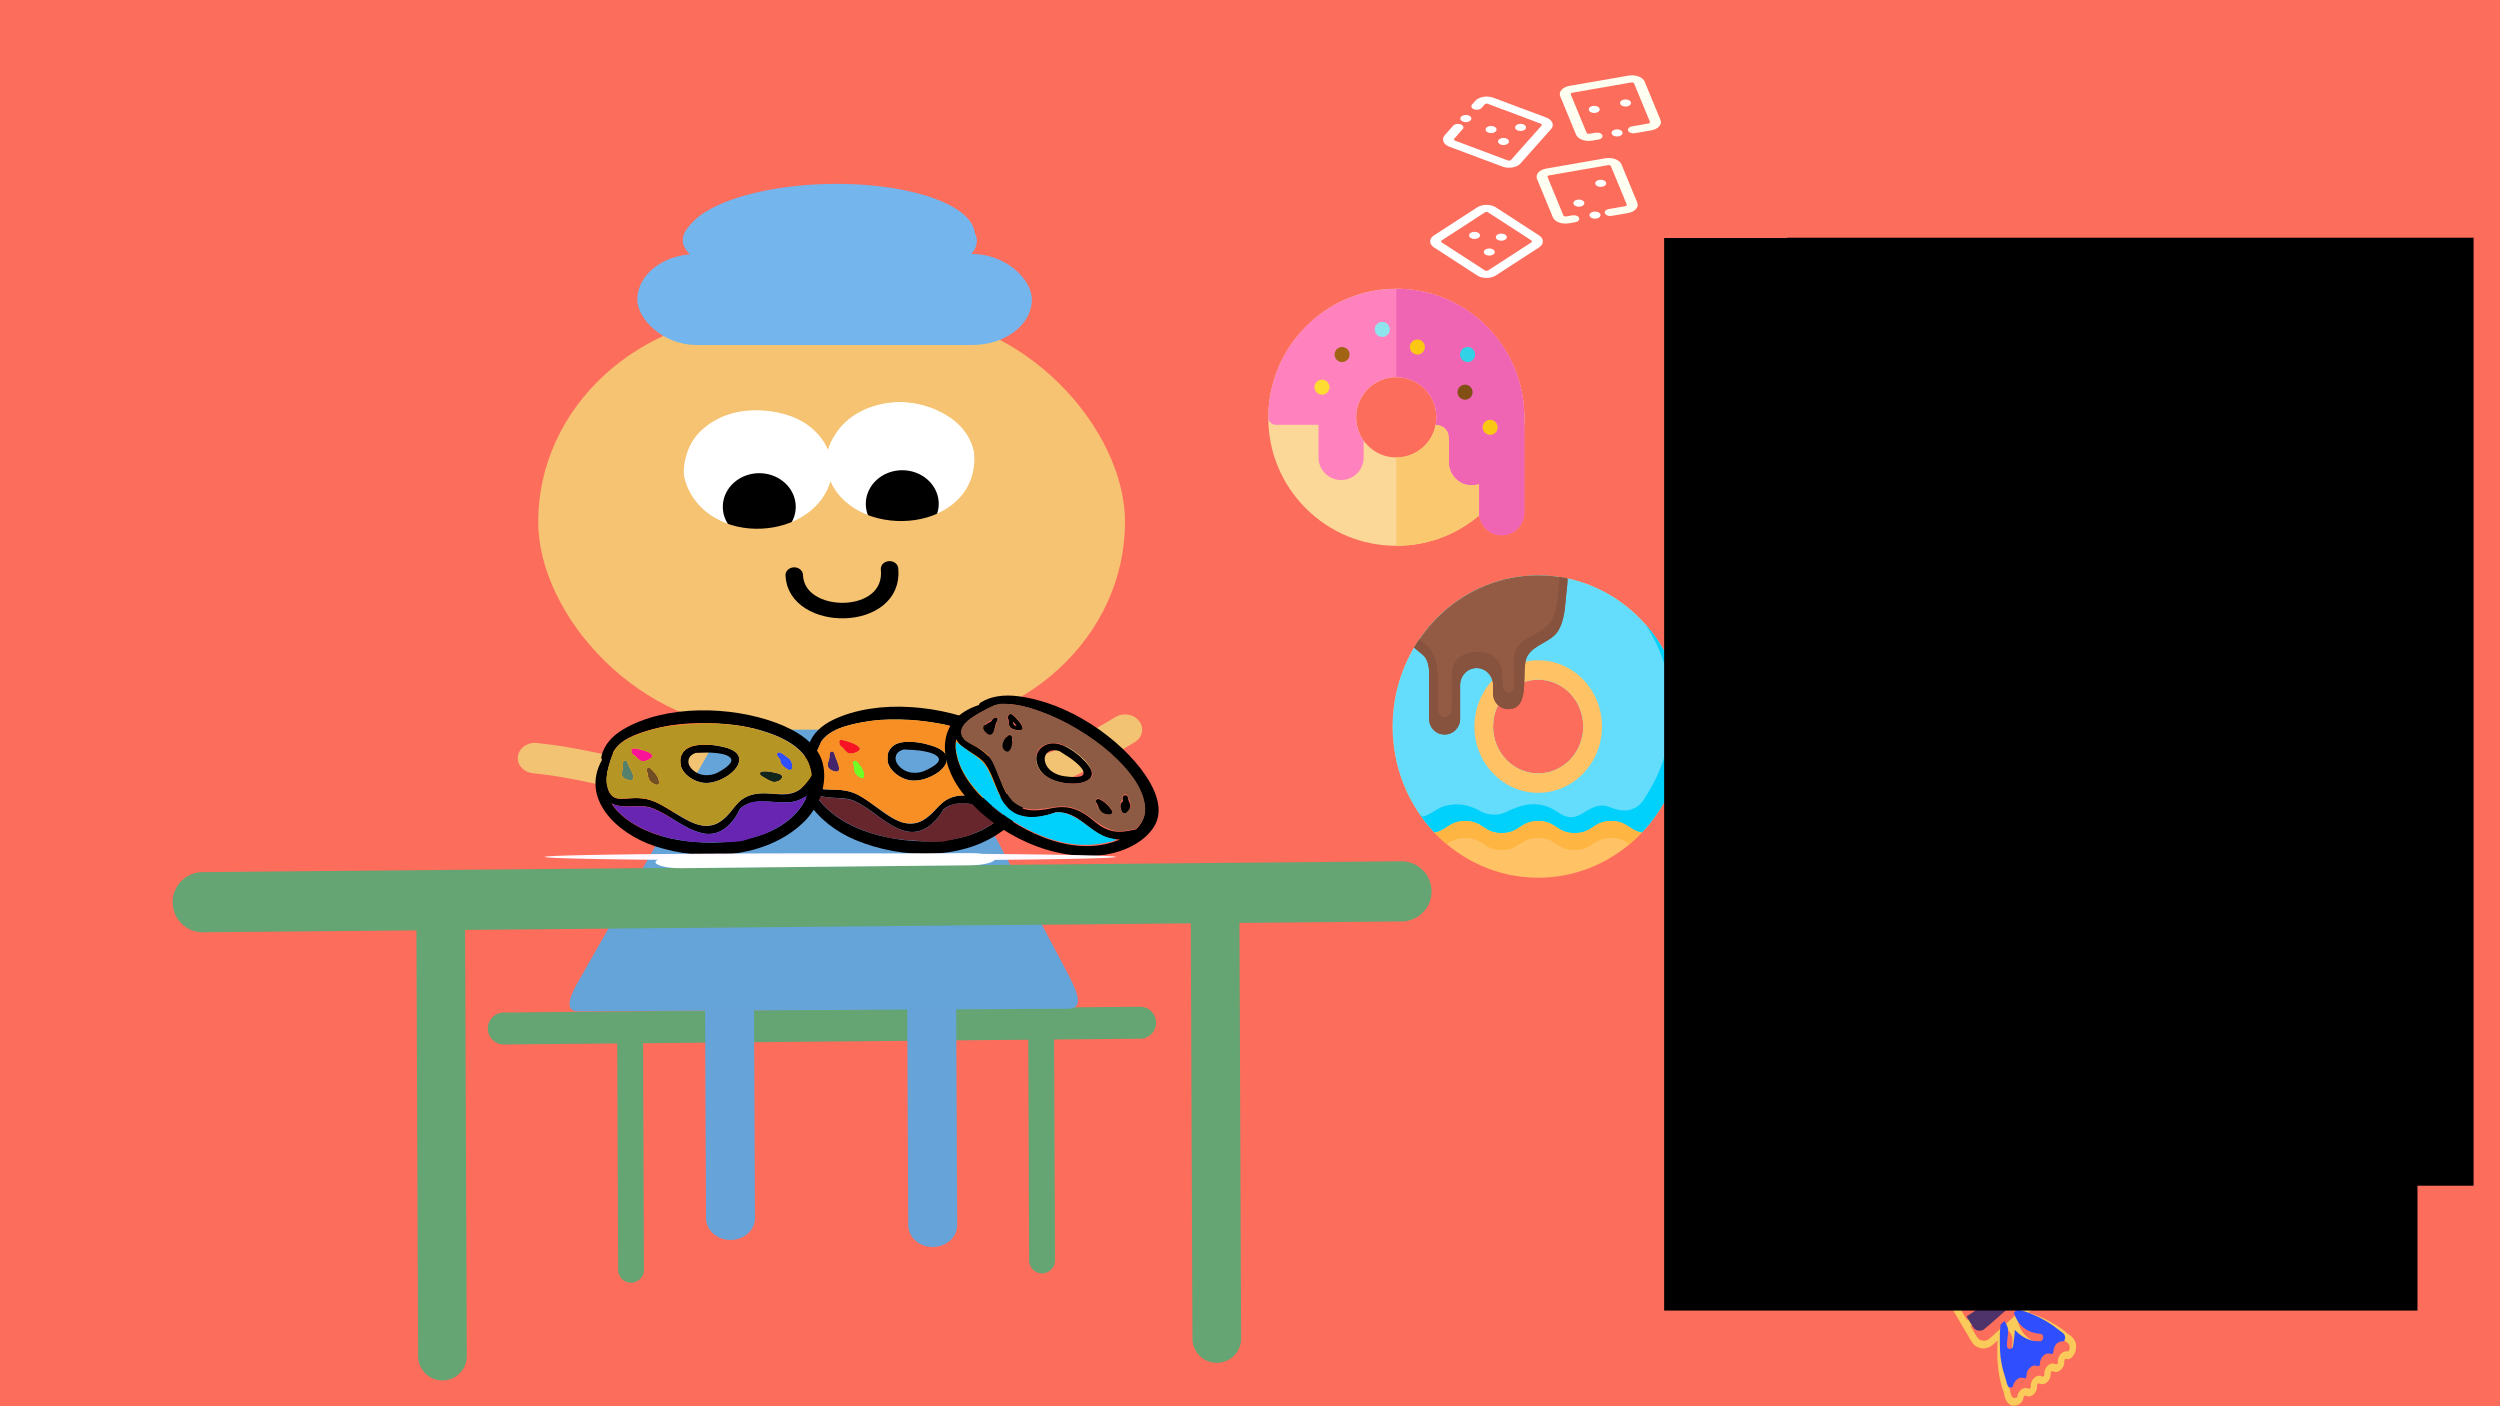 <?xml version="1.0" encoding="UTF-8" standalone="no"?>
<svg
   xmlns:dc="http://purl.org/dc/elements/1.1/"
   xmlns:cc="http://creativecommons.org/ns#"
   xmlns:rdf="http://www.w3.org/1999/02/22-rdf-syntax-ns#"
   xmlns:svg="http://www.w3.org/2000/svg"
   xmlns="http://www.w3.org/2000/svg"
   xmlns:xlink="http://www.w3.org/1999/xlink"
   id="svg956"
   version="1.1"
   viewBox="0 0 338.667 190.5"
   height="720"
   width="1280">
  <defs
     id="defs950">
    <linearGradient
       id="linearGradient2692">
      <stop
         id="stop2688"
         offset="0"
         style="stop-color:#65a4d9;stop-opacity:1;" />
      <stop
         id="stop2690"
         offset="1"
         style="stop-color:#65a4d9;stop-opacity:0;" />
    </linearGradient>
    <linearGradient
       y2="393.846"
       x2="1096.923"
       y1="149.231"
       x1="781.538"
       gradientUnits="userSpaceOnUse"
       id="linearGradient2704"
       xlink:href="#linearGradient2692" />
  </defs>
  <g
     transform="translate(0,-106.5)"
     style="display:inline"
     id="layer1">
    <rect
       ry="0"
       rx="0"
       y="103.516"
       x="-0.472"
       height="196.529"
       width="341.62"
       id="rect1501"
       style="opacity:1;fill:#fc6d5c;fill-opacity:1;stroke:none;stroke-width:0.066;stroke-linecap:round;stroke-linejoin:round;stroke-miterlimit:4;stroke-dasharray:none;stroke-opacity:1;paint-order:stroke markers fill" />
  </g>
  <g
     style="display:inline"
     id="layer9">
    <path
       id="path2627-0"
       d="m 68.247,139.327 86.201,-0.781"
       style="display:inline;fill:none;stroke:#65a473;stroke-width:4.33;stroke-linecap:round;stroke-linejoin:miter;stroke-miterlimit:4;stroke-dasharray:none;stroke-opacity:1" />
    <path
       id="path2629-3"
       d="m 85.36,140.01 0.128,32.008"
       style="display:inline;fill:none;stroke:#65a473;stroke-width:3.503;stroke-linecap:round;stroke-linejoin:miter;stroke-miterlimit:4;stroke-dasharray:none;stroke-opacity:1" />
    <path
       style="display:inline;fill:none;stroke:#65a473;stroke-width:3.503;stroke-linecap:round;stroke-linejoin:miter;stroke-miterlimit:4;stroke-dasharray:none;stroke-opacity:1"
       d="m 141.039,138.741 0.128,32.008"
       id="path2631-4" />
  </g>
  <g
     style="display:inline"
     id="layer7">
    <g
       transform="matrix(1.421,0,0,1.262,-32.362,-33.651)"
       id="g1892">
      <g
         id="layer5-2">
        <path
           style="fill:none;stroke:#f3c374;stroke-width:3.265;stroke-linecap:round;stroke-linejoin:round;stroke-miterlimit:4;stroke-dasharray:none;stroke-opacity:1;paint-order:stroke markers fill"
           d="m 113.456,108.308 c 8.849,2.107 9.141,1.684 16.568,-3.32"
           id="path931" />
        <path
           id="path933"
           d="m 73.766,108.04 c 8.063,0.943 9.176,3.514 17.239,-0.134"
           style="fill:none;stroke:#f3c374;stroke-width:3.265;stroke-linecap:round;stroke-linejoin:round;stroke-miterlimit:4;stroke-dasharray:none;stroke-opacity:1;paint-order:stroke markers fill" />
        <path
           style="fill:none;stroke:#65a3d9;stroke-width:4.665;stroke-linecap:round;stroke-linejoin:miter;stroke-miterlimit:4;stroke-dasharray:none;stroke-opacity:1"
           d="m 92.321,134.47 0.094,22.962"
           id="path935" />
        <path
           id="path937"
           d="m 111.597,135.226 0.095,22.962"
           style="fill:none;stroke:#65a3d9;stroke-width:4.665;stroke-linecap:round;stroke-linejoin:miter;stroke-miterlimit:4;stroke-dasharray:none;stroke-opacity:1" />
      </g>
      <g
         id="layer4-5">
        <path
           style="fill:#64a4d9;fill-opacity:1;stroke:none;stroke-width:0.265px;stroke-linecap:butt;stroke-linejoin:miter;stroke-opacity:1"
           d="M 102.288,83.821 78.003,131.824 c -0.632,1.215 -1.693,3.426 -0.095,3.402 l 46.775,-0.283 c 1.657,-0.052 0.476,-2.448 -0.095,-3.733 z"
           id="path912" />
      </g>
      <g
         id="layer1-2"
         transform="translate(0,1.9704834e-5)">
        <rect
           style="opacity:1;fill:#f5c372;fill-opacity:1;stroke:none;stroke-width:0.065;stroke-linecap:round;stroke-linejoin:round;stroke-miterlimit:4;stroke-dasharray:none;stroke-opacity:1;paint-order:fill markers stroke"
           id="rect887"
           width="55.94"
           height="44.601"
           x="74.083"
           y="60.387"
           ry="22.301"
           rx="21.545" />
        <rect
           style="opacity:1;fill:#74b5ed;fill-opacity:1;stroke:none;stroke-width:0.091;stroke-linecap:round;stroke-linejoin:round;stroke-miterlimit:4;stroke-dasharray:none;stroke-opacity:1;paint-order:fill markers stroke"
           id="rect891"
           width="37.612"
           height="9.767"
           x="83.531"
           y="53.929"
           rx="5.654"
           ry="9.767" />
        <rect
           ry="5.924"
           rx="4.216"
           y="49.527"
           x="87.862"
           height="5.924"
           width="28.042"
           id="rect893"
           style="opacity:1;fill:#74b5ed;fill-opacity:1;stroke:none;stroke-width:0.061;stroke-linecap:round;stroke-linejoin:round;stroke-miterlimit:4;stroke-dasharray:none;stroke-opacity:1;paint-order:fill markers stroke" />
        <path
           style="fill:#74b5ed;fill-opacity:1;fill-rule:evenodd;stroke:none;stroke-width:0.481"
           id="path895-9"
           d="m 115.703,54.176 a 13.835,5.729 0 0 1 -13.835,5.729 13.835,5.729 0 0 1 -13.836,-5.728 13.835,5.729 0 0 1 13.833,-5.73 13.835,5.729 0 0 1 13.838,5.727 l -13.835,0.002 z"
           transform="matrix(1,-0.02,0,1,0,0)" />
      </g>
      <g
         id="layer2-2">
        <path
           style="fill:#ffffff;fill-opacity:1;fill-rule:evenodd;stroke:none;stroke-width:0.265"
           id="path898"
           d="m 102.097,77.037 a 7.083,6.414 0 0 1 -7.082,6.414 7.083,6.414 0 0 1 -7.083,-6.414 7.083,6.414 0 0 1 7.081,-6.415 7.083,6.414 0 0 1 7.084,6.413 l -7.083,0.002 z" />
        <path
           d="m 115.728,76.235 a 7.083,6.414 0 0 1 -7.082,6.414 7.083,6.414 0 0 1 -7.083,-6.414 7.083,6.414 0 0 1 7.081,-6.415 7.083,6.414 0 0 1 7.084,6.413 l -7.083,0.002 z"
           id="path900"
           style="fill:#ffffff;fill-opacity:1;fill-rule:evenodd;stroke:none;stroke-width:0.265" />
        <path
           style="fill:#000000;fill-opacity:1;fill-rule:evenodd;stroke:none;stroke-width:0.265"
           id="path939"
           d="m 98.632,81.069 a 3.475,3.608 0 0 1 -3.474,3.608 3.475,3.608 0 0 1 -3.475,-3.608 3.475,3.608 0 0 1 3.474,-3.609 3.475,3.608 0 0 1 3.475,3.607 l -3.475,9.45e-4 z" />
        <path
           d="m 112.263,80.751 a 3.475,3.608 0 0 1 -3.474,3.608 3.475,3.608 0 0 1 -3.475,-3.608 3.475,3.608 0 0 1 3.474,-3.609 3.475,3.608 0 0 1 3.475,3.607 l -3.474,9.44e-4 z"
           id="path941"
           style="fill:#000000;fill-opacity:1;fill-rule:evenodd;stroke:none;stroke-width:0.265" />
      </g>
      <g
         id="layer6-6">
        <path
           style="fill:#f5c372;fill-opacity:1;stroke:none;stroke-width:0.1;stroke-linecap:butt;stroke-linejoin:miter;stroke-miterlimit:4;stroke-dasharray:none;stroke-opacity:1"
           d="m 87.932,77.605 c 0.206,-9.398 12.364,-8.049 13.764,-2.773 3.019,-8.52 13.826,-4.828 13.965,0.702 l 5.813,-0.067 -4.31,-9.588 -31.838,1.069 -1.236,11.092 z"
           id="path944" />
        <path
           style="fill:#f5c372;fill-opacity:1;stroke:none;stroke-width:0.065;stroke-linecap:butt;stroke-linejoin:miter;stroke-miterlimit:4;stroke-dasharray:none;stroke-opacity:1"
           d="m 87.932,77.605 c 1.511,7.754 12.063,7.465 13.98,0.877 2.936,6.407 14.027,5.26 13.749,-2.949 l 5.813,-0.067 -1.656,10.386 -35.483,0.661 -0.246,-8.475 z"
           id="path946" />
      </g>
      <g
         id="layer3-0">
        <path
           style="fill:none;stroke:#000000;stroke-width:1.665;stroke-linecap:round;stroke-linejoin:miter;stroke-miterlimit:4;stroke-dasharray:none;stroke-opacity:1"
           d="m 98.489,88.396 c 0.169,5.186 9.61,5.189 9.087,-0.668"
           id="path903" />
      </g>
    </g>
  </g>
  <g
     style="display:inline"
     id="layer10">
    <g
       transform="matrix(0.074,0,0,0.048,193.738,13.078)"
       id="g2064"
       style="display:inline">
      <path
         style="fill:#ffffff;fill-opacity:1"
         d="m 120.145,312.656 c -9.355,-9.359 -24.582,-9.355 -33.937,0 L 7.012,391.848 C 2.492,396.371 0,402.398 0,408.82 c 0,6.422 2.488,12.445 7.012,16.969 l 79.195,79.195 C 90.883,509.66 97.027,512 103.176,512 c 6.145,0 12.293,-2.34 16.973,-7.016 l 79.191,-79.195 c 4.52,-4.523 7.012,-10.547 7.012,-16.969 0,-6.422 -2.488,-12.449 -7.012,-16.973 z m 65.055,98.992 -79.195,79.191 c -1.535,1.535 -4.125,1.535 -5.656,0 L 21.152,411.648 C 20.148,410.645 20,409.445 20,408.82 c 0,-0.625 0.148,-1.824 1.152,-2.828 l 79.195,-79.195 c 0.766,-0.766 1.797,-1.148 2.828,-1.148 1.027,0 2.062,0.383 2.828,1.148 l 79.191,79.195 c 1.008,1.004 1.156,2.203 1.156,2.828 0,0.625 -0.148,1.824 -1.152,2.828 z m 0,0"
         id="path2017" />
      <path
         style="fill:#ffffff;fill-opacity:1"
         d="m 299.316,324.926 -0.262,0.066 c -5.336,1.422 -8.512,6.898 -7.094,12.234 1.191,4.477 5.234,7.434 9.656,7.434 0.852,0 1.715,-0.109 2.578,-0.34 l 0.262,-0.07 c 5.336,-1.418 8.512,-6.895 7.094,-12.23 -1.418,-5.34 -6.895,-8.512 -12.234,-7.094 z m 0,0"
         id="path2019" />
      <path
         style="fill:#fffff1;fill-opacity:1"
         d="M 379.172,299.387 350.184,191.207 c -3.422,-12.781 -16.613,-20.395 -29.391,-16.973 l -108.184,28.988 c -12.781,3.426 -20.395,16.609 -16.969,29.391 l 28.988,108.184 c 2.867,10.711 12.59,17.789 23.188,17.789 2.051,0 4.133,-0.262 6.203,-0.82 l 11.594,-3.105 c 5.332,-1.43 8.5,-6.91 7.07,-12.246 -1.434,-5.336 -6.91,-8.5 -12.25,-7.07 l -11.59,3.105 c -2.094,0.566 -4.336,-0.73 -4.898,-2.828 L 214.957,227.441 c -0.559,-2.098 0.734,-4.34 2.828,-4.898 l 108.184,-28.988 c 2.094,-0.559 4.336,0.734 4.898,2.828 l 28.984,108.184 c 0.562,2.094 -0.734,4.336 -2.828,4.895 l -29.977,8.035 c -5.332,1.43 -8.5,6.91 -7.07,12.246 1.43,5.332 6.914,8.5 12.246,7.07 l 29.98,-8.031 c 6.176,-1.656 11.344,-5.629 14.555,-11.191 3.211,-5.562 4.07,-12.027 2.414,-18.203 z m 0,0"
         id="path2021" />
      <path
         style="fill:#ffffff;fill-opacity:1"
         d="m 108.277,428.723 c -5.523,0 -10,4.477 -10,10 v 0.234 c 0,5.523 4.477,10 10,10 5.52,0 10,-4.477 10,-10 v -0.234 c 0,-5.523 -4.48,-10 -10,-10 z m 0,0"
         id="path2023" />
      <path
         style="fill:#ffffff;fill-opacity:1"
         d="m 81.277,381.723 c -5.523,0 -10,4.48 -10,10 v 0.238 c 0,5.52 4.477,9.996 10,9.996 5.52,0 10,-4.477 10,-9.996 v -0.238 c 0,-5.52 -4.477,-10 -10,-10 z m 0,0"
         id="path2025" />
      <path
         style="fill:#ffffff;fill-opacity:1"
         d="m 130.273,386.723 c -5.52,0 -9.996,4.48 -9.996,10 v 0.238 c 0,5.52 4.477,9.996 9.996,9.996 5.523,0 10,-4.477 10,-9.996 v -0.238 c 0,-5.52 -4.477,-10 -10,-10 z m 0,0"
         id="path2027" />
      <path
         style="fill:#ffffff;fill-opacity:1"
         d="m 272.27,290.727 c -5.52,0 -10,4.48 -10,10 v 0.234 c 0,5.523 4.48,10 10,10 5.523,0 10,-4.477 10,-10 v -0.234 c 0,-5.523 -4.477,-10 -10,-10 z m 0,0"
         id="path2029" />
      <path
         style="fill:#ffffff;fill-opacity:1"
         d="m 322.27,244.727 c 0,-5.52 -4.477,-10 -10,-10 -5.52,0 -10,4.48 -10,10 v 0.238 c 0,5.52 4.48,10 10,10 5.523,0 10,-4.48 10,-10 z m 0,0"
         id="path2031" />
      <path
         style="fill:#ffffff;fill-opacity:1"
         d="m 144.273,126.969 v -0.238 c 0,-5.52 -4.477,-10 -10,-10 -5.52,0 -10,4.48 -10,10 v 0.238 c 0,5.52 4.48,10 10,10 5.523,0 10,-4.477 10,-10 z m 0,0"
         id="path2033" />
      <path
         style="fill:#ffffff;fill-opacity:1"
         d="m 121.543,93.219 v -0.234 c 0,-5.523 -4.477,-10 -10,-10 -5.523,0 -10,4.477 -10,10 v 0.234 c 0,5.52 4.477,10 10,10 5.523,0 10,-4.477 10,-10 z m 0,0"
         id="path2035" />
      <path
         style="fill:#ffffff;fill-opacity:1"
         d="m 175.543,87.219 v -0.234 c 0,-5.523 -4.48,-10 -10,-10 -5.523,0 -10,4.477 -10,10 v 0.234 c 0,5.523 4.477,10 10,10 5.52,0 10,-4.477 10,-10 z m 0,0"
         id="path2037" />
      <path
         style="fill:#ffffff;fill-opacity:1"
         d="m 60.242,70.883 c 1.578,0.914 3.305,1.352 5.004,1.352 3.449,0 6.809,-1.785 8.66,-4.984 l 0.137,-0.234 C 76.812,62.238 75.188,56.121 70.406,53.352 65.629,50.578 59.512,52.207 56.742,56.984 l -0.137,0.234 c -2.77,4.777 -1.141,10.895 3.637,13.664 z m 0,0"
         id="path2039" />
      <path
         style="fill:#ffffff;fill-opacity:1"
         d="m 35.5,141.773 96.992,55.996 c 3.77,2.18 7.891,3.211 11.961,3.211 8.297,0 16.383,-4.305 20.82,-11.992 l 56,-96.992 c 3.195,-5.539 4.043,-12.004 2.383,-18.207 -1.664,-6.203 -5.629,-11.379 -11.168,-14.578 L 115.496,3.215 C 109.957,0.016 103.492,-0.832 97.289,0.832 91.09,2.496 85.91,6.461 82.715,12 l -6,10.391 c -2.762,4.781 -1.121,10.898 3.66,13.66 4.781,2.758 10.898,1.121 13.66,-3.66 l 6,-10.395 c 0.711,-1.23 1.828,-1.684 2.434,-1.848 0.602,-0.16 1.801,-0.324 3.027,0.383 l 96.992,56 c 1.23,0.711 1.688,1.828 1.848,2.434 0.164,0.605 0.328,1.801 -0.383,3.031 l -55.996,96.992 c -0.711,1.23 -1.832,1.688 -2.434,1.848 -0.605,0.16 -1.801,0.324 -3.031,-0.383 L 45.5,124.453 c -1.879,-1.082 -2.551,-3.586 -1.465,-5.465 L 59.551,92.113 c 2.762,-4.781 1.125,-10.898 -3.66,-13.66 -4.781,-2.762 -10.895,-1.121 -13.656,3.66 L 26.715,108.988 C 20.098,120.449 24.039,135.156 35.5,141.773 Z m 0,0"
         id="path2041" />
      <path
         style="display:inline;fill:#fffff1;fill-opacity:1;stroke-width:1"
         d="m 421.641,66.066 -28.988,-108.18 c -3.422,-12.781 -16.613,-20.395 -29.391,-16.973 l -108.184,28.988 c -12.781,3.426 -20.395,16.609 -16.969,29.391 L 267.098,107.477 c 2.867,10.711 12.59,17.789 23.188,17.789 2.051,0 4.133,-0.262 6.203,-0.82 l 11.594,-3.105 c 5.332,-1.43 8.5,-6.91 7.07,-12.246 -1.434,-5.336 -6.91,-8.5 -12.25,-7.07 l -11.59,3.105 c -2.094,0.566 -4.336,-0.73 -4.899,-2.828 L 257.427,-5.879 c -0.559,-2.098 0.734,-4.34 2.828,-4.898 l 108.184,-28.988 c 2.094,-0.559 4.336,0.734 4.898,2.828 l 28.984,108.184 c 0.562,2.094 -0.734,4.336 -2.828,4.895 l -29.977,8.035 c -5.332,1.43 -8.5,6.91 -7.07,12.246 1.43,5.332 6.914,8.5 12.246,7.07 l 29.98,-8.031 c 6.176,-1.656 11.344,-5.629 14.555,-11.191 3.211,-5.562 4.07,-12.027 2.414,-18.203 z m 0,0"
         id="path2021-3" />
      <path
         id="path2144"
         d="m 352.15,102.826 v -0.238 c 0,-5.52 -4.477,-10 -10,-10 -5.52,0 -10,4.48 -10,10 v 0.238 c 0,5.52 4.48,10 10,10 5.523,0 10,-4.477 10,-10 z m 0,0"
         style="fill:#ffffff;fill-opacity:1" />
      <path
         style="fill:#ffffff;fill-opacity:1"
         d="m 310.38,36.434 v -0.238 c 0,-5.52 -4.477,-10 -10,-10 -5.52,0 -10,4.48 -10,10 v 0.238 c 0,5.52 4.48,10 10,10 5.523,0 10,-4.477 10,-10 z m 0,0"
         id="path2146" />
      <path
         id="path2148"
         d="m 367.692,18.327 v -0.238 c 0,-5.52 -4.477,-10 -10,-10 -5.52,0 -10,4.48 -10,10 v 0.238 c 0,5.52 4.48,10 10,10 5.523,0 10,-4.477 10,-10 z m 0,0"
         style="fill:#ffffff;fill-opacity:1" />
      <path
         id="path2191"
         d="m 973.39,3038.399 c -2.54,4.363 -3.969,9.841 -4.135,15.626 -0.216,1.386 -1.911,3.743 -2.559,3.745 l -3.995,-1.972 c -3.656,-1.815 -8.069,0.201 -11.787,5.38 -3.724,5.183 -6.092,12.558 -6.288,19.748 l -0.217,7.655 c -0.215,1.381 -1.905,3.739 -2.559,3.744 l -3.994,-1.976 c -3.656,-1.811 -8.069,0.201 -11.788,5.385 -3.729,5.177 -6.109,12.545 -6.288,19.743 l -0.217,7.655 c -0.218,1.381 -1.905,3.739 -2.562,3.744 l -3.995,-1.972 c -3.653,-1.815 -8.066,0.197 -11.785,5.381 -3.729,5.177 -6.089,12.579 -6.288,19.743 l -0.217,7.655 c -0.218,1.381 -1.905,3.744 -2.562,3.744 l -0.699,-0.345 c -2.967,-1.472 -6.06,-0.574 -8.936,2.608 -4.644,5.133 -7.545,14.976 -8.703,22.478 -1.5,9.658 -0.831,19.041 1.928,27.17 3.111,9.179 8.512,15.186 11.679,17.632 4.258,6.147 29.28,40.207 72.71,61.139 l -10.942,15.216 c -11.992,16.683 -16.051,45.776 -10.341,68.425 l -0.447,0.465 2.719,7.086 49.603,129.468 c 8.922,23.291 27.062,27.115 40.432,8.523 l 7.781,-10.82 c -1.605,33.057 -2.058,93.958 11.352,147.46 1.885,22.61 8.43,36.336 17.597,36.788 4.241,0.201 10.238,-2.106 14.359,-9.191 2.532,-4.355 3.971,-9.816 4.133,-15.631 0.218,-1.381 1.905,-3.739 2.562,-3.744 l 3.995,1.976 c 3.662,1.802 8.067,-0.211 11.794,-5.393 3.723,-5.168 6.03,-12.571 6.284,-19.754 l 0.206,-7.623 c 0.218,-1.385 1.914,-3.752 2.568,-3.757 l 3.989,1.975 c 3.657,1.801 8.061,-0.203 11.785,-5.385 3.73,-5.167 6.05,-12.587 6.298,-19.765 l 0.206,-7.623 c 0.218,-1.38 1.914,-3.747 2.571,-3.752 l 3.987,1.97 c 3.656,1.816 8.061,-0.198 11.784,-5.371 3.726,-5.178 6.071,-12.563 6.298,-19.766 l 0.211,-7.642 c 0.216,-1.386 1.905,-3.744 2.559,-3.745 l 0.701,0.346 c 2.973,1.468 6.069,0.561 8.942,-2.612 4.638,-5.129 7.536,-14.963 8.696,-22.464 0.168,-1.074 0.308,-2.134 0.421,-3.195 0.894,-8.415 0.126,-16.55 -2.253,-23.708 -3.209,-9.641 -8.685,-15.52 -11.77,-17.894 -4.254,-6.137 -29.282,-40.197 -72.724,-61.132 l 9.99,-13.891 c 6.689,-9.302 10.935,-22.468 12.395,-36.221 1.462,-13.762 0.138,-28.107 -4.326,-39.755 l -40.175,-104.882 -9.418,-24.594 c -8.924,-23.291 -27.065,-27.116 -40.435,-8.524 l -6.826,9.496 c 1.604,-33.047 2.058,-93.958 -11.351,-147.47 -1.865,-22.62 -8.414,-36.338 -17.592,-36.787 -4.239,-0.22 -10.238,2.086 -14.359,9.186 z m 122.88,297.267 -113.651,117.132 -21.291,-55.57 -5.724,-14.93 113.656,-117.131 z m 64.738,175.414 1.125,1.688 0.83,0.229 c 1.826,1.47 9.365,8.442 7.671,20.467 -0.686,4.426 -2.257,8.003 -2.568,8.448 l -0.701,-0.35 c -3.654,-1.81 -8.066,0.201 -11.785,5.385 -3.237,4.493 -5.427,10.643 -6.091,16.897 -0.102,0.954 -0.164,1.912 -0.194,2.871 l -0.21,7.632 c -0.216,1.386 -1.911,3.743 -2.568,3.758 l -3.989,-1.975 c -3.655,-1.801 -8.059,0.203 -11.785,5.385 -3.724,5.178 -6.064,12.574 -6.296,19.766 l -0.208,7.622 c -0.218,1.381 -1.911,3.747 -2.568,3.753 l -3.99,-1.97 c -3.654,-1.805 -8.061,0.198 -11.785,5.381 -3.724,5.183 -6.052,12.557 -6.298,19.765 l -0.207,7.638 c -0.218,1.381 -1.91,3.738 -2.562,3.744 l -3.994,-1.976 c -3.653,-1.815 -8.061,0.203 -11.786,5.385 -3.736,5.166 -6.075,12.547 -6.238,19.471 -0.434,1.137 -2.903,3.157 -5.624,3.019 -5.592,-0.263 -7.171,-17.637 -7.434,-21.12 l -0.146,-1.923 -0.351,-1.357 c -15.722,-61.517 -11.052,-137.135 -9.549,-155.98 l 7.595,-10.557 c 0.207,1.282 0.54,2.506 1.034,3.566 7.165,15.507 6.356,24.786 4.742,43.24 -0.579,6.589 -1.226,14.07 -1.566,22.784 -0.239,5.972 2.179,10.756 5.391,10.67 2.964,-0.064 5.573,-4.253 6.14,-9.591 0.048,-0.451 0.077,-0.895 0.096,-1.352 0.303,-7.746 0.887,-14.404 1.449,-20.842 0.728,-8.34 1.358,-16.216 1.163,-24.176 11.295,21.543 28.244,35.001 46.045,34.578 2.967,-0.068 5.573,-4.253 6.14,-9.591 0.048,-0.45 0.079,-0.895 0.099,-1.351 0.236,-5.973 -2.182,-10.756 -5.393,-10.676 -21.173,0.504 -41.547,-23.567 -47.388,-55.96 -0.309,-1.704 -0.884,-3.014 -1.558,-4.097 l 7.506,-10.438 c 49.837,20.659 77.525,61.713 77.807,62.139 z m -57.161,-155.621 c 5.348,13.979 3.184,34.428 -4.842,45.588 l -17.715,24.629 -40.2,55.905 -16.41,22.819 c -8.024,11.146 -18.902,8.853 -24.259,-5.114 l -11.263,-29.391 113.652,-117.142 z m -49.596,-129.476 8.466,22.095 -113.363,116.831 c -1.441,-5.915 -1.809,-12.53 -1.125,-18.968 0.876,-8.25 3.424,-16.152 7.435,-21.73 l 74.325,-103.354 c 3.863,-5.372 8.524,-7.806 13.128,-6.836 4.602,0.97 8.558,5.221 11.135,11.96 z m -60.372,-154.025 0.497,3.26 c 15.73,61.519 11.052,137.155 9.55,155.985 l -7.45,10.36 c -0.19,-1.466 -0.555,-2.861 -1.113,-4.068 -7.168,-15.507 -6.355,-24.771 -4.74,-43.225 0.577,-6.604 1.232,-14.078 1.567,-22.794 0.236,-5.973 -2.179,-10.756 -5.39,-10.675 -3.214,0.08 -5.977,5.069 -6.24,10.947 -0.301,7.747 -0.888,14.413 -1.448,20.852 -0.733,8.339 -1.365,16.204 -1.164,24.166 -11.293,-21.542 -28.241,-35 -46.037,-34.577 -3.218,0.069 -5.99,5.077 -6.236,10.943 -0.239,5.972 2.179,10.756 5.39,10.675 21.172,-0.494 41.542,23.565 47.387,55.965 0.343,1.88 1.008,3.263 1.786,4.383 l -7.804,10.835 c -49.839,-20.669 -77.524,-61.723 -77.808,-62.15 l -1.155,-1.734 -0.82,-0.193 c -1.853,-1.535 -9.417,-8.721 -7.653,-20.443 0.685,-4.417 2.261,-8.007 2.571,-8.447 l 0.701,0.346 c 3.653,1.815 8.066,-0.197 11.785,-5.38 3.723,-5.173 6.061,-12.54 6.288,-19.743 l 0.217,-7.655 c 0.218,-1.385 1.905,-3.744 2.562,-3.744 l 4.001,1.963 c 3.653,1.815 8.066,-0.201 11.785,-5.385 3.731,-5.176 6.081,-12.56 6.288,-19.743 l 0.217,-7.655 c 0.218,-1.381 1.905,-3.739 2.562,-3.744 l 3.994,1.976 c 3.653,1.815 8.066,-0.201 11.785,-5.385 3.724,-5.178 6.09,-12.544 6.288,-19.743 l 0.217,-7.656 c 0.218,-1.38 1.905,-3.739 2.562,-3.744 l 3.994,1.976 c 3.662,1.802 8.067,-0.211 11.792,-5.394 3.721,-5.178 6.064,-12.594 6.22,-19.475 0.437,-1.136 2.898,-3.158 5.623,-3.01 5.602,0.265 7.172,17.648 7.427,21.128 z m 0,0"
         style="fill:#faca5a;fill-opacity:1;stroke-width:0.915" />
    </g>
    <g
       transform="matrix(0.087,0,0,0.097,108.994,95.463)"
       id="g1595">
      <g
         id="g1533">
        <path
           style="stroke-width:1.767"
           d="M 351.551,90.823 C 345.739,61.516 312.936,41.706 284.617,29.763 216.256,0.932 114.345,-9.033 44.521,21.081 27.076,28.606 12.121,40.123 6.38,56.741 5.722,58.645 6.021,60.274 6.862,61.579 -32.108,113.141 19.519,166.321 78.359,188.624 c 72.391,27.438 171.469,29.938 234.861,-15.957 26.815,-19.412 44.371,-51.394 38.332,-81.844 z M 11.576,87.126 c 2.287,-11.134 7.204,-22.271 13.245,-32.96 0.353,-0.626 0.44,-1.255 0.422,-1.874 12.646,-17.978 41.435,-23.843 63.713,-27.686 38.339,-6.611 79.377,-4.686 117.633,1.144 52.09,7.939 130.459,33.511 126.13,83.013 -11.479,11.705 -20.607,21.38 -40.382,22.068 -12.269,0.428 -24.24,-3.025 -36.385,-3.849 -18.978,-1.288 -33.729,2.45 -45.979,13.888 -0.123,0.102 -0.265,0.147 -0.384,0.271 -22.24,23.194 -40.997,33.665 -73.283,17.007 C 119.8,149.634 105.514,138.054 89.41,128.974 77.87,122.469 65.317,119.576 51.745,118.89 43.91,118.496 36.27,119.287 28.46,118.111 13.325,115.836 10.289,101.776 11.576,87.126 Z m 310.976,49.487 C 284.483,197.547 181.423,197.828 115.094,182.42 81.559,174.632 48.337,160.253 25.7,136.776 c -4.123,-4.275 -7.247,-8.687 -9.636,-13.182 17.471,10.322 42.535,3.104 61.995,10.979 28.085,11.369 47.76,33.873 78.168,41.736 26.499,6.853 48.663,-11.905 60.101,-30.471 22.117,-15.249 49.673,-4.278 76.013,-3.443 11.793,0.375 22.722,-2.786 31.699,-8.382 -0.51,0.869 -0.938,1.719 -1.488,2.599 z"
           id="path1519" />
        <path
           style="stroke-width:1.767"
           d="m 196.654,56.911 c -2.089,-0.555 -4.308,-1.062 -6.576,-1.539 -0.437,-0.256 -0.934,-0.481 -1.567,-0.608 -18.889,-3.824 -53.656,-7.79 -59.096,15.089 -3.99,16.784 13.984,31.062 30.931,34.923 11.302,2.574 22.839,0.624 33.366,-3.306 11.436,-4.272 27.962,-13.545 27.803,-25.921 C 221.376,64.759 206.391,59.497 196.654,56.911 Z M 187.477,92.146 c -7.769,3.149 -16.783,3.852 -25.036,1.985 -9.89,-2.239 -22.352,-11.19 -20.539,-21.271 1.026,-5.71 6.09,-8.814 12.572,-10.399 0.108,0.012 0.191,0.058 0.302,0.064 10.753,0.642 21.233,0.576 31.841,2.594 6.436,1.224 19.836,3.641 22.346,10.062 2.728,6.975 -16.192,14.818 -21.486,16.964 z"
           id="path1521" />
        <path
           style="fill:#44256c;fill-opacity:1;stroke-width:1.767"
           d="m 50.464,78.064 c -0.921,-1.694 -1.729,-3.287 -2.447,-5.059 -0.921,-2.27 -1.059,-4.769 -2.535,-6.849 -1.161,-1.635 -4.724,-1.714 -5.831,0.107 -1.38,2.269 -1.552,5.069 -0.813,7.547 -1.085,3.466 -2.783,6.736 -2.98,10.382 -0.319,5.91 7.869,8.429 13.042,9.441 2.272,0.444 5.039,-1.517 4.973,-3.693 -0.132,-4.253 -1.334,-8.058 -3.409,-11.877 z"
           id="path1523" />
        <path
           style="fill:#f81324;fill-opacity:1;stroke-width:1.767"
           d="M 85.008,59.143 C 82.124,56.378 76.855,53.783 72.022,52.338 67.338,50.938 60.97,49.203 56.6,49.073 c -2.93,-0.329 -4.264,3.894 -2.294,5.482 0,0 0.051,0.663 0.128,0.722 -0.614,0.974 0.089,1.783 1.48,2.332 4.483,2.633 6.108,6.396 10.038,9.152 5.652,3.961 13.321,0.696 18.404,-2.215 2.402,-1.407 2.352,-4.015 0.653,-5.404 z M 68.553,57.883 c -0.52,-0.537 -1.85,0.784 -2.383,0.287 3.315,0.781 6.506,1.706 9.43,3.114 -2.754,0.971 6.461,0.504 -7.047,-3.401 z"
           id="path1525" />
        <path
           style="fill:#71ff24;fill-opacity:1;stroke-width:1.767"
           d="m 88.139,86.142 c -1.37,-1.683 -2.932,-3.507 -4.327,-5.173 -0.941,-1.123 -1.881,-2.104 -3.376,-2.766 -1.401,-0.621 -2.806,-0.674 -3.993,0.172 -2.433,1.73 -1.786,4.582 -0.197,6.624 0.06,2.208 0.135,4.34 0.54,6.566 0.958,5.295 5.865,8.765 10.997,11.16 2.408,1.124 5.714,-0.572 5.621,-3.14 -0.181,-4.934 -2.028,-9.466 -5.266,-13.443 z"
           id="path1527" />
        <path
           style="fill:#67252c;fill-opacity:1;stroke-width:1.767"
           d="m 299.232,80.698 c -1.503,-1.382 -3.175,-2.694 -4.973,-3.758 -1.989,-2.144 -4.122,-3.854 -6.654,-4.916 -2.484,-1.952 -8.068,-0.307 -6.581,2.923 1.145,2.495 2.273,5.018 4.465,6.874 -2.93,5.792 6.606,13.1 11.714,15.12 2.856,1.709 6.354,-0.268 6.435,-2.983 0.968,-4.573 -0.575,-9.739 -4.407,-13.261 z"
           id="path1529" />
        <path
           style="fill:#68256c;fill-opacity:1;stroke-width:1.767"
           d="m 283.884,101.86 c -3.903,-1.562 -7.907,-2.819 -12.069,-3.729 -4.005,-0.875 -8.009,-2.059 -12.139,-2.008 -0.732,0.01 -2.045,-0.084 -2.576,0.168 -0.248,-0.078 -1.824,-0.107 -1.824,-0.107 -4.903,-1.41 -5.121,4.146 -0.255,6.687 4.209,2.841 8.721,6.141 13.669,8.332 5.054,2.237 10.51,1.285 15.143,-1.208 2.85,-1.531 3.933,-6.638 0.051,-8.136 z"
           id="path1531" />
        <path
           transform="matrix(3.479,0,0,4.148,-1409.802,-1664.558)"
           id="path2563"
           d=""
           style="opacity:1;fill:#f88f24;fill-opacity:1;fill-rule:nonzero;stroke:none;stroke-width:0.219;stroke-linecap:round;stroke-linejoin:round;stroke-miterlimit:4;stroke-dasharray:none;stroke-opacity:1;paint-order:stroke markers fill" />
        <path
           id="path2565"
           d="m 160.549,165.627 c -12.423,-1.012 -23.032,-6.016 -49.597,-23.391 -29.486,-19.285 -38.762,-22.776 -62.652,-23.577 l -10.528,-0.353 -1.023,-3.393 C 33.536,104.247 25.317,92.286 16.724,85.768 c -2.31,-1.752 -3.522,-3.094 -3.52,-3.898 0.005,-2.007 5.917,-16.54 9.176,-22.555 1.665,-3.074 3.028,-5.957 3.028,-6.406 0,-1.402 8.214,-9.128 12.943,-12.175 14.129,-9.103 44.751,-16.606 78.159,-19.151 12.621,-0.962 48.897,-0.437 61.769,0.893 33.359,3.448 57.99,8.425 81.559,16.482 38.786,13.258 62.958,31.055 70.182,51.67 1.786,5.097 3.059,13.422 2.498,16.341 -0.231,1.204 -1.997,3.453 -5.374,6.844 -16.14,16.206 -27.823,19.199 -57.315,14.688 -12.914,-1.975 -21.273,-2.443 -28.483,-1.593 -14.943,1.761 -23.345,5.873 -34.938,17.099 -18.111,17.536 -29.587,22.947 -45.856,21.621 z m 121.036,-54.732 c 3.019,-1.314 4.807,-3.225 4.807,-5.138 0,-3.102 -2.285,-4.23 -15.373,-7.592 -9.72,-2.497 -16.343,-2.836 -18.006,-0.922 -1.411,1.624 -0.938,3.767 1.119,5.074 14.234,9.045 17.016,10.292 21.939,9.835 1.836,-0.171 4.318,-0.736 5.514,-1.257 z m -104.454,-5.146 c 18.397,-2.331 37.657,-12.778 42.871,-23.252 2.273,-4.566 2.201,-9.608 -0.188,-13.148 -3.646,-5.403 -11.376,-9.511 -24.361,-12.946 -23.204,-6.138 -44.07,-6.327 -55.113,-0.499 -3.895,2.056 -7.774,5.914 -9.631,9.58 -1.375,2.715 -1.546,3.719 -1.546,9.105 0,5.384 0.17,6.389 1.54,9.081 3.498,6.875 8.77,12 16.769,16.3 10.003,5.378 18.996,7.13 29.659,5.778 z M 93.074,98.108 c -0.066,-4.654 -1.816,-8.081 -7.582,-14.828 -4.754,-5.563 -5.992,-6.348 -8.213,-5.212 -2.419,1.238 -2.853,2.5 -1.715,4.986 0.547,1.195 0.995,3.534 0.995,5.198 0,5.195 2.042,8.846 6.684,11.952 3.745,2.506 6.08,3.158 8.133,2.273 1.677,-0.723 1.747,-0.901 1.699,-4.369 z M 302.558,96.058 c 1.028,-0.998 1.272,-1.912 1.272,-4.774 0,-5.363 -2.172,-9.26 -6.992,-12.544 -2.069,-1.409 -5.098,-3.669 -6.733,-5.021 -2.078,-1.719 -3.532,-2.459 -4.834,-2.459 -5.072,0 -5.483,3.414 -1.005,8.341 1.373,1.511 1.766,2.449 1.647,3.935 -0.244,3.043 2.608,7.102 7.505,10.684 4.684,3.426 7.019,3.896 9.14,1.838 z M 51.841,92.951 c 3.071,-1.457 2.476,-6.118 -1.996,-15.643 -1.612,-3.434 -2.932,-6.676 -2.933,-7.205 -0.001,-0.529 -0.52,-1.847 -1.154,-2.929 -0.879,-1.502 -1.556,-1.968 -2.863,-1.968 -2.907,0 -4.543,2.77 -3.983,6.744 0.168,1.196 -0.331,3.462 -1.368,6.198 -2.091,5.517 -2.112,7.613 -0.103,10.1 1.631,2.019 3.847,3.229 8.31,4.538 3.402,0.997 4.287,1.022 6.09,0.166 z M 78.406,67.089 C 88.23,63.569 88.692,60.596 80.123,56.047 74.162,52.883 58.03,48.37 55.579,49.181 c -1.4,0.463 -1.793,1.885 -1.357,4.912 0.322,2.233 0.714,2.81 2.781,4.087 1.324,0.818 3.781,3.019 5.46,4.892 1.679,1.873 3.903,3.79 4.941,4.26 2.656,1.202 7.253,1.101 11.002,-0.242 z"
           style="opacity:1;fill:#f88f24;fill-opacity:1;fill-rule:nonzero;stroke:none;stroke-width:1.471;stroke-linecap:round;stroke-linejoin:round;stroke-miterlimit:4;stroke-dasharray:none;stroke-opacity:1;paint-order:stroke markers fill" />
        <path
           id="path2567"
           d="M 157.826,165.092 C 146.085,163.152 137.462,158.941 112.596,143.006 80.209,122.251 73.418,119.642 48.835,118.508 42.949,118.237 37.872,118.428 37.773,118.307 37.673,118.186 25.289,118.679 24.601,116.497 20.373,116.919 12.248,109.226 11.847,99.959 10.485,98.121 10.92,90.042 12.222,85.606 l 0.852,-4.138 2.083,-6.559 c 0.807,-2.371 3.174,-7.338 5.763,-12.998 C 26.017,50.765 27.417,48.796 34.278,43.387 46.276,33.931 70.806,27.134 105.911,22.723 c 4.603,-0.578 14.94,-0.792 36.91,-0.764 29.379,0.041 31.014,0.101 43.885,1.681 29.894,3.669 52.999,8.637 73.82,15.873 26.371,9.164 44.521,19.553 56.963,32.607 6.491,6.81 9.187,10.782 11.678,17.204 1.748,4.506 3.144,11.355 3.146,15.425 l 0.001,3.139 -5.668,5.764 c -15.781,16.047 -26.022,18.637 -57.4,14.517 -23.596,-3.098 -34.901,-2.149 -47.134,3.955 -5.614,2.802 -8.758,5.138 -16.223,12.059 -13.282,12.313 -21.204,17.557 -30.225,20.009 -4.308,1.171 -13.416,1.631 -17.837,0.9 z m 121.608,-53.33 c 5.016,-1.12 8.343,-5.299 6.513,-8.179 -1.571,-2.473 -16.833,-6.809 -25.739,-7.313 -5.353,-0.303 -6.26,-0.212 -7.152,0.717 -2.665,2.776 -0.1,5.502 10.853,11.534 7.477,4.118 9.608,4.563 15.525,3.241 z m -93.019,-7.689 c 19.438,-5.221 34.082,-16.275 35.258,-26.613 1.1,-9.675 -7.37,-16.323 -27.411,-21.516 -11.864,-3.074 -20.561,-4.265 -31.388,-4.297 -14.282,-0.041 -21.819,2.174 -27.963,8.226 -5.042,4.967 -5.75,6.78 -5.75,14.718 0,6.258 0.105,6.859 1.744,9.978 4.986,9.489 17.047,17.752 30.516,20.907 6.033,1.413 16.752,0.812 24.994,-1.402 z m -93.728,-2.095 c 0.4,-0.328 0.727,-1.603 0.727,-2.834 0,-4.37 -1.572,-8.074 -5.654,-13.318 -5.064,-6.507 -7.834,-8.203 -9.775,-7.695 -2.367,0.619 -3.328,1.537 -2.903,3.67 0.439,2.203 1.979,11.347 2.025,12.024 0.02,0.258 1.13,1.708 2.472,3.225 4.564,5.157 10.232,7.288 13.108,4.928 z M 302.728,96.019 c 1.066,-1.11 1.196,-1.837 1.011,-5.655 -0.295,-6.091 -1.671,-8.047 -9.974,-14.182 -5.6,-4.138 -7.024,-4.922 -8.935,-4.922 -4.375,0 -4.875,2.901 -1.344,7.796 1.601,2.219 2.325,3.836 2.325,5.19 0,3.305 3.958,8.015 9.881,11.757 2.625,1.658 5.453,1.665 7.036,0.014 z M 52.726,92.45 c 1.721,-1.793 1.448,-4.995 -0.931,-10.897 -1.141,-2.83 -2.862,-7.189 -3.826,-9.686 -2.109,-5.466 -3.044,-6.659 -5.215,-6.659 -2.563,0 -3.979,1.902 -3.979,5.343 0,1.607 -0.654,4.923 -1.453,7.371 -1.702,5.212 -1.81,7.357 -0.489,9.687 2.521,4.446 13.16,7.687 15.892,4.842 z M 79.875,66.695 c 4.182,-1.639 6.564,-3.495 6.564,-5.113 0,-1.384 -2.662,-3.837 -6.103,-5.626 -3.998,-2.078 -14.971,-5.628 -20.251,-6.552 -5.645,-0.988 -6.448,-0.461 -6.04,3.966 0.228,2.464 0.591,3.274 1.916,4.261 0.899,0.671 3.589,3.083 5.976,5.36 2.387,2.278 4.888,4.372 5.557,4.654 2.558,1.077 8.342,0.634 12.381,-0.95 z"
           style="opacity:1;fill:#f88f24;fill-opacity:1;fill-rule:nonzero;stroke:none;stroke-width:1.471;stroke-linecap:round;stroke-linejoin:round;stroke-miterlimit:4;stroke-dasharray:none;stroke-opacity:1;paint-order:stroke markers fill" />
        <path
           id="path3011"
           d="m 132.985,186.24 -28.483,-6.477 -5.754,-1.84 C 70.387,168.855 49.796,158.06 33.191,143.552 25.956,137.231 21.326,131.94 17.323,125.419 c -0.598,-0.975 -0.635,-1.201 -0.16,-0.987 9.117,4.093 14.348,5.059 31.852,5.886 5.425,0.256 11.621,0.664 13.769,0.906 13.406,1.511 24.212,6.398 45.828,20.725 12.712,8.426 19.647,12.65 26.716,16.272 7.859,4.027 12.791,6.016 19.835,7.997 4.582,1.289 5.198,1.357 12.224,1.354 6.653,-0.003 7.791,-0.114 11.303,-1.104 13.073,-3.685 25.547,-13.018 34.595,-25.885 3.441,-4.894 3.934,-5.353 7.871,-7.344 7.823,-3.955 13.139,-5.787 25.146,-5.75 8.084,0.027 10.458,0.998 22.4,2.586 15.726,2.091 24.441,2.827 28.976,2.449 7.935,-0.662 15.199,-2.589 21.886,-5.806 1.865,-0.897 3.391,-1.471 3.391,-1.276 0,0.195 -1.04,1.869 -2.31,3.718 -12.116,17.635 -30.136,30.879 -53.717,39.477 l -14.347,5.289 -36.54,7.327 c -25.269,1.509 -37.946,-1.764 -56.482,-1.886 z"
           style="opacity:1;fill:#67252c;fill-opacity:1;fill-rule:nonzero;stroke:none;stroke-width:1.04;stroke-linecap:round;stroke-linejoin:round;stroke-miterlimit:4;stroke-dasharray:none;stroke-opacity:1;paint-order:stroke markers fill" />
      </g>
      <g
         id="g1535" />
      <g
         id="g1537" />
      <g
         id="g1539" />
      <g
         id="g1541" />
      <g
         id="g1543" />
      <g
         id="g1545" />
      <g
         id="g1547" />
      <g
         id="g1549" />
      <g
         id="g1551" />
      <g
         id="g1553" />
      <g
         id="g1555" />
      <g
         id="g1557" />
      <g
         id="g1559" />
      <g
         id="g1561" />
      <g
         id="g1563" />
    </g>
    <g
       transform="matrix(0.14,0.079,-0.1,0.113,138.455,87.206)"
       id="g1009">
      <g
         id="g947">
        <path
           d="m 189.527,86.143 c -3.075,-17.749 -20.429,-29.746 -35.411,-36.979 -36.166,-17.461 -90.081,-23.496 -127.021,-5.258 -9.229,4.557 -17.141,11.532 -20.178,21.596 -0.348,1.153 -0.19,2.14 0.255,2.93 -20.617,31.227 6.696,63.434 37.825,76.941 38.298,16.617 90.714,18.131 124.251,-9.664 14.186,-11.756 23.474,-31.125 20.279,-49.566 z m -179.861,-2.239 c 1.21,-6.743 3.811,-13.488 7.007,-19.961 0.187,-0.379 0.233,-0.76 0.223,-1.135 6.69,-10.888 21.921,-14.44 33.707,-16.767 20.283,-4.004 41.994,-2.838 62.233,0.693 27.558,4.808 69.018,20.295 66.728,50.274 C 173.491,104.097 168.662,109.956 158.2,110.373 c -6.491,0.259 -12.824,-1.832 -19.249,-2.331 -10.04,-0.78 -17.844,1.484 -24.325,8.411 -0.065,0.062 -0.14,0.089 -0.203,0.164 -11.766,14.047 -21.689,20.388 -38.77,10.3 -8.732,-5.157 -16.29,-12.17 -24.81,-17.669 -6.105,-3.94 -12.746,-5.692 -19.926,-6.107 -4.145,-0.239 -8.187,0.24 -12.319,-0.472 -8.007,-1.378 -9.613,-9.893 -8.932,-18.765 z M 174.185,113.874 c -20.14,36.903 -74.663,37.073 -109.754,27.742 -17.741,-4.717 -35.317,-13.425 -47.293,-27.643 -2.181,-2.589 -3.834,-5.261 -5.098,-7.983 9.243,6.251 22.503,1.88 32.798,6.649 14.858,6.885 25.267,20.514 41.354,25.276 14.019,4.15 25.745,-7.21 31.796,-18.454 11.701,-9.235 26.279,-2.591 40.214,-2.085 6.239,0.227 12.021,-1.687 16.77,-5.076 -0.27,0.526 -0.496,1.041 -0.787,1.574 z"
           id="path933-9" />
        <path
           d="m 107.58,65.605 c -1.105,-0.336 -2.279,-0.643 -3.479,-0.932 -0.231,-0.155 -0.494,-0.291 -0.829,-0.368 -9.993,-2.316 -28.386,-4.718 -31.264,9.138 -2.111,10.165 7.398,18.812 16.364,21.15 5.979,1.559 12.083,0.378 17.652,-2.002 6.05,-2.587 14.793,-8.203 14.709,-15.698 -0.074,-6.535 -8.002,-9.722 -13.153,-11.288 z m -4.855,21.339 c -4.11,1.907 -8.879,2.333 -13.245,1.202 -5.232,-1.356 -11.825,-6.777 -10.866,-12.882 0.543,-3.458 3.222,-5.338 6.651,-6.298 0.057,0.007 0.101,0.035 0.16,0.039 5.689,0.389 11.233,0.349 16.845,1.571 3.405,0.741 10.494,2.205 11.822,6.094 1.443,4.224 -8.566,8.974 -11.367,10.274 z"
           id="path935-2" />
        <path
           d="m 30.022,78.578 c -0.487,-1.026 -0.996,-2.023 -1.376,-3.096 -0.487,-1.375 -0.37,-2.726 -1.151,-3.986 -0.614,-0.99 -2.2,-1.103 -2.786,0 -0.73,1.374 -0.658,2.843 -0.267,4.344 -0.574,2.099 -1.69,4.047 -1.794,6.255 -0.169,3.579 4.027,4.878 6.764,5.491 1.202,0.269 2.503,-0.562 2.468,-1.88 -0.07,-2.576 -0.76,-4.815 -1.858,-7.128 z"
           id="path937-6" />
        <path
           d="m 48.501,67.135 c -1.987,-1.858 -4.259,-3.002 -6.816,-3.877 -2.478,-0.848 -5.347,-1.939 -7.928,-2.27 -1.55,-0.199 -2.283,2.034 -1.241,2.996 0.04,0.037 0.092,0.056 0.133,0.092 -0.325,0.59 -0.285,1.373 0.451,1.705 2.564,1.159 3.254,3.779 5.333,5.448 2.99,2.399 6.82,0.551 9.682,-1.097 1.04,-0.6 1.285,-2.156 0.386,-2.997 z m -9.115,0.159 c -0.275,-0.325 -0.556,-0.625 -0.838,-0.926 1.754,0.473 3.442,1.033 4.989,1.886 -1.457,0.588 -2.828,0.603 -4.151,-0.96 z"
           id="path939-9" />
        <path
           d="m 50.008,83.47 c -0.725,-1.019 -1.551,-1.962 -2.289,-2.971 -0.498,-0.68 -0.832,-1.598 -1.623,-1.999 -0.741,-0.376 -1.43,-0.246 -2.058,0.266 -1.287,1.048 -0.646,2.548 0.195,3.785 0.032,1.337 -0.146,2.693 0.068,4.041 0.507,3.207 2.967,5.114 5.682,6.564 1.274,0.681 3.023,-0.152 2.974,-1.707 -0.096,-2.988 -1.236,-5.571 -2.949,-7.979 z"
           id="path941-8" />
        <path
           d="m 161.848,80.011 c -0.795,-0.837 -1.843,-1.502 -2.794,-2.146 -1.297,-0.877 -2.208,-2.075 -3.357,-3.107 -1.314,-1.182 -4.051,-0.056 -3.264,1.9 0.606,1.511 1.61,2.78 2.77,3.904 -1.55,3.508 3.196,7.415 5.599,9.06 1.511,1.035 3.443,-0.357 3.486,-2.001 0.077,-2.867 -0.413,-5.477 -2.44,-7.61 z"
           id="path943" />
        <path
           d="m 153.701,93.054 c -2.065,-0.946 -4.156,-2.064 -6.358,-2.615 -2.119,-0.53 -4.237,-1.117 -6.422,-1.086 -0.387,0.006 -0.709,0.115 -0.99,0.268 -0.131,-0.047 -0.24,-0.122 -0.373,-0.166 -2.594,-0.854 -3.484,2.997 -1.1,3.985 2.743,1.137 4.668,3.492 7.286,4.819 2.674,1.355 5.506,0.746 7.957,-0.764 1.508,-0.927 1.836,-3.599 0,-4.441 z"
           id="path945" />
      </g>
      <g
         id="g949" />
      <g
         id="g951" />
      <g
         id="g953" />
      <g
         id="g955" />
      <g
         id="g957" />
      <g
         id="g959" />
      <g
         id="g961" />
      <g
         id="g963" />
      <g
         id="g965" />
      <g
         id="g967" />
      <g
         id="g969" />
      <g
         id="g971" />
      <g
         id="g973" />
      <g
         id="g975" />
      <g
         id="g977" />
    </g>
    <path
       id="path1874"
       d="m 137.075,108.411 c -0.521,-0.575 -0.944,-1.244 -1.759,-3.164 -0.987,-2.327 -0.995,-3.004 -3.158,-4.143 -1.52,-0.8 -1.221,-0.61 -1.623,-1.079 -0.929,-1.082 0.141,-2.259 1.411,-3.019 0.984,-0.589 2.654,-1.58 3.475,-1.654 0.952,-0.086 2.73,0.133 4.221,0.582 6.851,2.061 13.887,7.599 15.22,12.042 0.429,1.431 0.416,2.717 -0.425,3.684 l -0.537,0.619 -0.746,0.149 c -2.136,0.426 -3.079,0.069 -5.216,-1.538 -2.013,-1.514 -3.133,-1.85 -5.149,-1.546 -2.037,0.307 -2.815,0.36 -3.512,0.241 -0.798,-0.136 -1.695,-0.615 -2.201,-1.173 z m 13.2,1.947 c 0.154,-0.006 0.343,-0.111 0.42,-0.233 0.179,-0.284 -0.677,-1.323 -1.454,-1.765 -0.485,-0.275 -0.571,-0.286 -0.74,-0.094 -0.286,0.325 0.487,1.734 1.068,1.946 0.234,0.086 0.552,0.151 0.706,0.146 z m -6.68,-4.397 c 1.724,0.37 3.271,0.187 4.023,-0.474 0.429,-0.377 0.443,-0.437 0.256,-1.079 -0.41,-1.405 -3.109,-3.53 -4.761,-3.749 -0.813,-0.108 -1.87,0.243 -2.336,0.774 -0.638,0.726 -0.571,2.056 0.149,2.998 0.459,0.6 1.731,1.329 2.669,1.531 z m -6.766,-4.39 c 0.342,-0.427 0.418,-1.822 0.109,-1.995 -0.248,-0.139 -0.324,-0.094 -0.742,0.441 -0.551,0.707 -0.511,1.502 0.089,1.761 0.221,0.097 0.336,0.053 0.544,-0.207 z m 16.06,8.191 c 0.387,-0.45 0.396,-0.529 0.144,-1.255 -0.148,-0.426 -0.343,-0.817 -0.434,-0.87 -0.272,-0.156 -0.573,0.088 -0.575,0.466 -0.001,0.195 -0.08,0.441 -0.174,0.548 -0.26,0.292 -0.03,1.319 0.328,1.467 0.259,0.108 0.353,0.06 0.711,-0.356 z m -18.439,-10.402 c 0.076,-0.086 0.285,-0.582 0.464,-1.103 0.242,-0.704 0.266,-0.97 0.093,-1.034 -0.128,-0.048 -0.345,0.012 -0.482,0.134 -0.137,0.121 -0.472,0.365 -0.745,0.542 -0.666,0.433 -0.743,0.724 -0.322,1.218 0.379,0.444 0.735,0.531 0.991,0.243 z m 3.224,-0.449 c 0.438,0.086 0.625,0.055 0.789,-0.129 0.18,-0.202 0.12,-0.368 -0.365,-1.017 -1.06,-1.419 -1.918,-1.338 -1.492,0.142 0.236,0.82 0.264,0.847 1.068,1.004 z"
       style="opacity:1;fill:#8d5b44;fill-opacity:1;fill-rule:nonzero;stroke:none;stroke-width:0.34;stroke-linecap:round;stroke-linejoin:round;stroke-miterlimit:4;stroke-dasharray:none;stroke-opacity:1;paint-order:stroke markers fill" />
    <path
       id="path1876"
       d="m 136.367,110.668 c -2.847,-1.922 -5.232,-4.552 -6.24,-6.88 -0.408,-0.943 -0.704,-2.33 -0.627,-2.941 0.049,-0.384 0.053,-0.387 0.292,-0.15 0.134,0.132 0.91,0.704 1.725,1.271 1.803,1.254 2.049,1.564 2.984,3.762 0.932,2.194 1.307,2.902 1.868,3.535 1.029,1.16 2.592,1.623 4.49,1.331 0.596,-0.092 1.342,-0.268 1.659,-0.392 1.162,-0.455 2.655,0.031 4.546,1.478 1.516,1.16 2.578,1.738 3.472,1.892 0.394,0.068 0.693,0.149 0.664,0.182 -0.175,0.197 -1.903,0.56 -3.136,0.658 -3.608,0.287 -7.639,-1.003 -11.698,-3.744 z"
       style="opacity:1;fill:#00d1fc;fill-opacity:1;fill-rule:nonzero;stroke:none;stroke-width:0.34;stroke-linecap:round;stroke-linejoin:round;stroke-miterlimit:4;stroke-dasharray:none;stroke-opacity:1;paint-order:stroke markers fill" />
    <g
       transform="matrix(0.068,0,0,0.068,171.812,39.12)"
       id="g3114">
      <path
         style="fill:#fbd898"
         d="M 435.371,75.746 C 387.082,26.902 323.023,0 255,0 186.977,0 122.918,26.902 74.629,75.746 26.504,124.426 0,188.797 0,257 0,325.113 26.523,389.148 74.688,437.312 122.852,485.477 186.887,512 255,512 323.113,512 387.148,485.477 435.312,437.312 483.477,389.148 510,325.113 510,257 510,188.797 483.496,124.426 435.371,75.746 Z M 255,336 c -44.184,0 -80,-35.816 -80,-80 0,-44.184 35.816,-80 80,-80 44.184,0 80,35.816 80,80 0,44.184 -35.816,80 -80,80 z m 0,0"
         id="path3073" />
      <path
         style="fill:#fac86f"
         d="M 510,257 C 510,188.797 483.496,124.426 435.371,75.746 387.082,26.902 323.023,0 255,0 v 176 c 44.184,0 80,35.816 80,80 0,44.184 -35.816,80 -80,80 v 176 c 68.113,0 132.148,-26.523 180.312,-74.688 C 483.477,389.148 510,325.113 510,257 Z m 0,0"
         id="path3075" />
      <path
         style="fill:#ff82be"
         d="M 255,0 C 114.395,0 0,114.84 0,256 c 0,8.285 6.715,15 15,15 h 85 v 65 c 0,24.812 20.188,45 45,45 24.812,0 45,-20.188 45,-45 V 302.609 C 180.57,289.48 175,273.395 175,256 c 0,-44.184 35.816,-80 80,-80 44.184,0 80,35.816 80,80 0,5.105 -0.496,10.09 -1.41,14.93 0.465,0.043 0.934,0.07 1.41,0.07 13.785,0 25,11.215 25,25 v 48.305 c 0,24.898 18.715,45.383 42.602,46.633 6.027,0.316 11.91,-0.539 17.398,-2.477 V 446 c 0,24.812 20.188,45 45,45 24.812,0 45,-20.188 45,-45 V 256 C 510,114.84 395.605,0 255,0 Z m 0,0"
         id="path3077" />
      <path
         style="fill:#f064b4"
         d="m 335,256 c 0,5.105 -0.496,10.09 -1.41,14.93 0.465,0.043 0.934,0.07 1.41,0.07 13.785,0 25,11.215 25,25 v 48.305 c 0,24.898 18.715,45.383 42.602,46.633 6.027,0.316 11.91,-0.539 17.398,-2.477 V 446 c 0,24.812 20.188,45 45,45 24.812,0 45,-20.188 45,-45 V 256 C 510,114.84 395.605,0 255,0 v 176 c 44.184,0 80,35.816 80,80 z m 0,0"
         id="path3079" />
      <path
         style="fill:#8ee4ed"
         d="m 242,81 c 0,8.285 -6.715,15 -15,15 -8.285,0 -15,-6.715 -15,-15 0,-8.285 6.715,-15 15,-15 8.285,0 15,6.715 15,15 z m 0,0"
         id="path3081" />
      <path
         style="fill:#fac814"
         d="m 312,116 c 0,8.285 -6.715,15 -15,15 -8.285,0 -15,-6.715 -15,-15 0,-8.285 6.715,-15 15,-15 8.285,0 15,6.715 15,15 z m 0,0"
         id="path3083" />
      <path
         style="fill:#fac814"
         d="m 457,276 c 0,8.285 -6.715,15 -15,15 -8.285,0 -15,-6.715 -15,-15 0,-8.285 6.715,-15 15,-15 8.285,0 15,6.715 15,15 z m 0,0"
         id="path3085" />
      <path
         style="fill:#825014"
         d="m 407,206 c 0,8.285 -6.715,15 -15,15 -8.285,0 -15,-6.715 -15,-15 0,-8.285 6.715,-15 15,-15 8.285,0 15,6.715 15,15 z m 0,0"
         id="path3087" />
      <path
         style="fill:#32d2e6"
         d="m 412,131 c 0,8.285 -6.715,15 -15,15 -8.285,0 -15,-6.715 -15,-15 0,-8.285 6.715,-15 15,-15 8.285,0 15,6.715 15,15 z m 0,0"
         id="path3089" />
      <path
         style="fill:#a06414"
         d="m 162,131 c 0,8.285 -6.715,15 -15,15 -8.285,0 -15,-6.715 -15,-15 0,-8.285 6.715,-15 15,-15 8.285,0 15,6.715 15,15 z m 0,0"
         id="path3091" />
      <path
         style="fill:#ffdc32"
         d="m 122,196 c 0,8.285 -6.715,15 -15,15 -8.285,0 -15,-6.715 -15,-15 0,-8.285 6.715,-15 15,-15 8.285,0 15,6.715 15,15 z m 0,0"
         id="path3093" />
    </g>
    <g
       transform="matrix(0.077,0,0,0.08,188.659,77.942)"
       id="g3278">
      <path
         style="fill:#ffc265"
         d="M 256,0 C 114.617,0 0,114.617 0,256 0,397.383 114.617,512 256,512 397.383,512 512,397.383 512,256 512,114.617 397.383,0 256,0 Z m 0,335.363 c -43.832,0 -79.363,-35.527 -79.363,-79.363 0,-43.836 35.527,-79.363 79.363,-79.363 43.836,0 79.363,35.527 79.363,79.363 0,43.836 -35.531,79.363 -79.363,79.363 z m 0,0"
         id="path3240" />
      <path
         style="fill:#64dcfc"
         d="M 256,0 C 114.617,0 0,114.617 0,256 c 0,69.957 28.066,133.359 73.562,179.566 22.305,-3.789 25.691,-19.605 53.953,-19.605 32.125,0 32.125,20.422 64.238,20.422 32.113,0 32.113,-20.422 64.234,-20.422 32.113,0 32.113,20.422 64.238,20.422 32.125,0 32.125,-20.422 64.238,-20.422 28.27,0 31.656,15.816 53.973,19.605 C 483.934,389.359 512,325.957 512,256 512,114.617 397.383,0 256,0 Z m 0,335.363 c -43.832,0 -79.363,-35.527 -79.363,-79.363 0,-43.836 35.527,-79.363 79.363,-79.363 43.836,0 79.363,35.527 79.363,79.363 0,43.836 -35.531,79.363 -79.363,79.363 z m 0,0"
         id="path3242" />
      <path
         style="fill:#00d1fc"
         d="m 444.5,82.793 c 28.883,41.449 45.816,91.828 45.816,146.176 0,35.953 -7.57,71.785 -22.285,104.598 -5.141,11.473 -11.172,22.543 -17.945,33.137 -8.496,13.301 -13.609,24.391 -29.844,29.543 -15.246,4.836 -27.797,-0.18 -41.938,-4.988 -12.531,-4.266 -25.855,1.148 -36.367,7.254 -9.121,5.297 -18.82,11.723 -29.855,10.984 -13.301,-0.887 -23.316,-10.863 -35.059,-15.91 -26.824,-11.516 -52.145,-5.113 -77.309,7.113 -13.164,6.402 -30.102,5.574 -43.254,-0.332 -3.027,-1.352 -5.918,-2.98 -8.891,-4.449 -17.523,-8.66 -37.773,-10.398 -56.691,-5.141 -14.074,3.902 -24.297,15.262 -38.988,17.762 -2.066,-2.105 -4.102,-4.246 -6.105,-6.414 8.312,11.926 17.605,23.121 27.777,33.445 22.305,-3.789 25.691,-19.605 53.953,-19.605 32.125,0 32.125,20.422 64.238,20.422 32.113,0 32.113,-20.422 64.238,-20.422 32.113,0 32.113,20.422 64.238,20.422 32.121,0 32.121,-20.422 64.234,-20.422 28.273,0 31.66,15.816 53.977,19.605 C 483.934,389.359 512,325.957 512,256 512,189.203 486.41,128.371 444.5,82.793 Z m 0,0"
         id="path3244" />
      <path
         style="fill:#64dcfc"
         d="m 0.402,270.383 c 0.281,5 0.703,9.965 1.262,14.883 -0.57,-4.926 -0.992,-9.883 -1.262,-14.883 z m 0,0"
         id="path3246" />
      <path
         style="fill:#ffb541"
         d="m 438.438,435.566 c -6.785,6.918 -13.98,13.445 -21.531,19.539 -8.137,-5.172 -16.168,-10.418 -32.441,-10.418 -32.113,0 -32.113,20.422 -64.238,20.422 -32.121,0 -32.125,-20.422 -64.238,-20.422 -32.125,0 -32.125,20.422 -64.234,20.422 -32.117,0 -32.117,-20.422 -64.238,-20.422 -16.277,0 -24.297,5.246 -32.437,10.406 C 87.531,449.004 80.344,442.477 73.562,435.57 c 22.301,-3.793 25.691,-19.609 53.953,-19.609 32.121,0 32.121,20.426 64.238,20.426 32.113,0 32.113,-20.426 64.234,-20.426 32.113,0 32.113,20.426 64.238,20.426 32.125,0 32.125,-20.426 64.238,-20.426 28.273,0 31.66,15.816 53.973,19.605 z m 0,0"
         id="path3248" />
      <path
         style="fill:#64dcfc"
         d="m 442.363,431.488 c 1.301,-1.371 2.578,-2.758 3.84,-4.16 -1.262,1.402 -2.531,2.789 -3.84,4.16 z m 0,0"
         id="path3250" />
      <path
         style="fill:#64dcfc"
         d="m 511.598,270.383 c -0.27,5 -0.691,9.957 -1.262,14.883 0.559,-4.918 0.98,-9.883 1.262,-14.883 z m 0,0"
         id="path3252" />
      <path
         style="fill:#ffc265"
         d="m 256,143.77 c -61.984,0 -112.23,50.246 -112.23,112.23 0,61.984 50.242,112.23 112.23,112.23 61.988,0 112.23,-50.246 112.23,-112.23 0,-61.984 -50.246,-112.23 -112.23,-112.23 z m 0,191.594 c -43.832,0 -79.363,-35.527 -79.363,-79.363 0,-43.836 35.527,-79.363 79.363,-79.363 43.836,0 79.363,35.527 79.363,79.363 0,43.836 -35.531,79.363 -79.363,79.363 z m 0,0"
         id="path3254" />
      <path
         style="fill:#945b44"
         d="m 304.348,42.281 c -1.535,17.234 -3.496,35.172 -12.441,50.379 -12.277,20.879 -42.613,23.121 -54.922,44.117 -13.113,22.363 8.746,89.773 -33.844,89.773 -6.824,0 -13.051,-2.594 -17.75,-6.824 -5.379,-4.855 -8.754,-11.875 -8.754,-19.684 V 185.938 c 0,-16.004 -12.98,-28.984 -28.984,-28.984 -16.008,0 -28.988,12.98 -28.988,28.984 v 56.98 c 0,14.633 -11.875,26.508 -26.504,26.508 h -1.602 c -14.633,0 -26.508,-11.875 -26.508,-26.52 v -72.992 c 0,-3.141 0.301,-6.445 0,-9.562 C 63.172,151.184 60.5,140.453 53.055,134.559 L 37.629,122.34 c 0.629,-1.02 1.258,-2.031 1.898,-3.047 5.75,-9.086 12.094,-17.797 18.941,-26.09 C 68.441,81.133 78.871,70.504 90.824,60.426 112.223,42.387 136.539,27.859 162.602,17.586 c 1.082,-0.426 2.168,-0.848 3.262,-1.262 0.074,-0.031 0.156,-0.062 0.238,-0.094 C 194.066,5.742 224.359,0 256,0 c 17.574,0 34.734,1.777 51.309,5.152 1.352,0.277 -1.297,20.977 -1.547,23.027 -0.566,4.582 -0.988,9.309 -1.414,14.102 z m 0,0"
         id="path3256" />
      <path
         style="fill:#87523e"
         d="m 305.762,28.18 c -0.57,4.586 -0.98,9.305 -1.414,14.105 -1.539,17.234 -3.5,35.168 -12.445,50.379 -12.277,20.879 -42.605,23.121 -54.922,44.113 -13.105,22.363 8.746,89.773 -33.84,89.773 -6.824,0 -13.051,-2.594 -17.75,-6.828 -5.379,-4.852 -8.754,-11.875 -8.754,-19.68 V 185.938 c 0,-16.004 -12.98,-28.984 -28.988,-28.984 -16.004,0 -28.984,12.98 -28.984,28.984 v 56.977 c 0,14.633 -11.875,26.508 -26.508,26.508 h -1.598 c -14.633,0 -26.508,-11.875 -26.508,-26.516 v -72.996 c 0,-3.137 0.297,-6.441 0,-9.559 -0.879,-9.172 -3.555,-19.898 -10.996,-25.797 L 37.625,122.34 c 0.633,-1.023 1.262,-2.035 1.902,-3.047 2.258,-3.57 4.613,-7.094 7.062,-10.551 0.352,0.184 0.699,0.379 1.074,0.586 15.641,8.809 24.988,21.375 29.039,39.07 2.895,12.633 2.949,25.723 2.988,38.684 0.027,9.262 0.055,18.527 0.086,27.789 0.023,8.039 -2.223,20.926 7.867,24.48 3.422,1.199 7.699,0.535 10.582,-1.703 5.687,-4.422 6.133,-12.621 6.125,-19.219 -0.012,-18.762 -0.59,-37.199 0.328,-56.098 1.391,-28.664 36.27,-36.418 58.809,-31.59 10.852,2.32 19.562,10.082 25.172,19.336 4.652,7.676 3.727,15.809 4.457,24.457 0.703,8.312 -0.926,22.059 9.711,23.848 13.801,2.324 11.059,-17.223 10.75,-25.473 -0.469,-12.453 -1.914,-25.012 0.219,-37.395 5.738,-33.367 50.062,-33.086 65.516,-59.363 8.512,-14.453 10.367,-31.512 11.836,-47.891 0.754,-8.531 1.887,-16.961 2.695,-25.473 4.52,0.672 9.012,1.465 13.465,2.363 1.352,0.277 -1.301,20.973 -1.547,23.027 z m 0,0"
         id="path3258" />
    </g>
    <g
       id="g3334"
       transform="matrix(0.086,-0.007,0.008,0.096,80.473,97.069)">
      <g
         id="g3302">
        <path
           id="path3280"
           d="M 351.551,90.823 C 345.739,61.516 312.936,41.706 284.617,29.763 216.256,0.932 114.345,-9.033 44.521,21.081 27.076,28.606 12.121,40.123 6.38,56.741 5.722,58.645 6.021,60.274 6.862,61.579 -32.108,113.141 19.519,166.321 78.359,188.624 c 72.391,27.438 171.469,29.938 234.861,-15.957 26.815,-19.412 44.371,-51.394 38.332,-81.844 z M 11.576,87.126 c 2.287,-11.134 7.204,-22.271 13.245,-32.96 0.353,-0.626 0.44,-1.255 0.422,-1.874 12.646,-17.978 41.435,-23.843 63.713,-27.686 38.339,-6.611 79.377,-4.686 117.633,1.144 52.09,7.939 130.459,33.511 126.13,83.013 -11.479,11.705 -20.607,21.38 -40.382,22.068 -12.269,0.428 -24.24,-3.025 -36.385,-3.849 -18.978,-1.288 -33.729,2.45 -45.979,13.888 -0.123,0.102 -0.265,0.147 -0.384,0.271 -22.24,23.194 -40.997,33.665 -73.283,17.007 C 119.8,149.634 105.514,138.054 89.41,128.974 77.87,122.469 65.317,119.576 51.745,118.89 43.91,118.496 36.27,119.287 28.46,118.111 13.325,115.836 10.289,101.776 11.576,87.126 Z m 310.976,49.487 C 284.483,197.547 181.423,197.828 115.094,182.42 81.559,174.632 48.337,160.253 25.7,136.776 c -4.123,-4.275 -7.247,-8.687 -9.636,-13.182 17.471,10.322 42.535,3.104 61.995,10.979 28.085,11.369 47.76,33.873 78.168,41.736 26.499,6.853 48.663,-11.905 60.101,-30.471 22.117,-15.249 49.673,-4.278 76.013,-3.443 11.793,0.375 22.722,-2.786 31.699,-8.382 -0.51,0.869 -0.938,1.719 -1.488,2.599 z"
           style="stroke-width:1.767" />
        <path
           id="path3282"
           d="m 196.654,56.911 c -2.089,-0.555 -4.308,-1.062 -6.576,-1.539 -0.437,-0.256 -0.934,-0.481 -1.567,-0.608 -18.889,-3.824 -53.656,-7.79 -59.096,15.089 -3.99,16.784 13.984,31.062 30.931,34.923 11.302,2.574 22.839,0.624 33.366,-3.306 11.436,-4.272 27.962,-13.545 27.803,-25.921 C 221.376,64.759 206.391,59.497 196.654,56.911 Z M 187.477,92.146 c -7.769,3.149 -16.783,3.852 -25.036,1.985 -9.89,-2.239 -22.352,-11.19 -20.539,-21.271 1.026,-5.71 6.09,-8.814 12.572,-10.399 0.108,0.012 0.191,0.058 0.302,0.064 10.753,0.642 21.233,0.576 31.841,2.594 6.436,1.224 19.836,3.641 22.346,10.062 2.728,6.975 -16.192,14.818 -21.486,16.964 z"
           style="stroke-width:1.767" />
        <path
           id="path3284"
           d="m 50.464,78.064 c -0.921,-1.694 -1.729,-3.287 -2.447,-5.059 -0.921,-2.27 -1.059,-4.769 -2.535,-6.849 -1.161,-1.635 -4.724,-1.714 -5.831,0.107 -1.38,2.269 -1.552,5.069 -0.813,7.547 -1.085,3.466 -2.783,6.736 -2.98,10.382 -0.319,5.91 7.869,8.429 13.042,9.441 2.272,0.444 5.039,-1.517 4.973,-3.693 -0.132,-4.253 -1.334,-8.058 -3.409,-11.877 z"
           style="fill:#53816c;fill-opacity:1;stroke-width:1.767" />
        <path
           id="path3286"
           d="M 85.008,59.143 C 82.124,56.378 76.855,53.783 72.022,52.338 67.338,50.938 60.97,49.203 56.6,49.073 c -2.93,-0.329 -4.264,3.894 -2.294,5.482 0,0 0.051,0.663 0.128,0.722 -0.614,0.974 0.089,1.783 1.48,2.332 4.483,2.633 6.108,6.396 10.038,9.152 5.652,3.961 13.321,0.696 18.404,-2.215 2.402,-1.407 2.352,-4.015 0.653,-5.404 z M 68.553,57.883 c -0.52,-0.537 -1.85,0.784 -2.383,0.287 3.315,0.781 6.506,1.706 9.43,3.114 -2.754,0.971 6.461,0.504 -7.047,-3.401 z"
           style="fill:#f81397;fill-opacity:1;stroke-width:1.767" />
        <path
           id="path3288"
           d="m 88.139,86.142 c -1.37,-1.683 -2.932,-3.507 -4.327,-5.173 -0.941,-1.123 -1.881,-2.104 -3.376,-2.766 -1.401,-0.621 -2.806,-0.674 -3.993,0.172 -2.433,1.73 -1.786,4.582 -0.197,6.624 0.06,2.208 0.135,4.34 0.54,6.566 0.958,5.295 5.865,8.765 10.997,11.16 2.408,1.124 5.714,-0.572 5.621,-3.14 -0.181,-4.934 -2.028,-9.466 -5.266,-13.443 z"
           style="fill:#714e24;fill-opacity:1;stroke-width:1.767" />
        <path
           id="path3290"
           d="m 299.232,80.698 c -1.503,-1.382 -3.175,-2.694 -4.973,-3.758 -1.989,-2.144 -4.122,-3.854 -6.654,-4.916 -2.484,-1.952 -8.068,-0.307 -6.581,2.923 1.145,2.495 2.273,5.018 4.465,6.874 -2.93,5.792 6.606,13.1 11.714,15.12 2.856,1.709 6.354,-0.268 6.435,-2.983 0.968,-4.573 -0.575,-9.739 -4.407,-13.261 z"
           style="fill:#2f4efe;fill-opacity:1;stroke-width:1.767" />
        <path
           id="path3292"
           d="m 283.884,101.86 c -3.903,-1.562 -7.907,-2.819 -12.069,-3.729 -4.005,-0.875 -8.009,-2.059 -12.139,-2.008 -0.732,0.01 -2.045,-0.084 -2.576,0.168 -0.248,-0.078 -1.824,-0.107 -1.824,-0.107 -4.903,-1.41 -5.121,4.146 -0.255,6.687 4.209,2.841 8.721,6.141 13.669,8.332 5.054,2.237 10.51,1.285 15.143,-1.208 2.85,-1.531 3.933,-6.638 0.051,-8.136 z"
           style="fill:#12251b;fill-opacity:1;stroke-width:1.767" />
        <path
           style="opacity:1;fill:#f88f24;fill-opacity:1;fill-rule:nonzero;stroke:none;stroke-width:0.219;stroke-linecap:round;stroke-linejoin:round;stroke-miterlimit:4;stroke-dasharray:none;stroke-opacity:1;paint-order:stroke markers fill"
           d=""
           id="path3294"
           transform="matrix(3.479,0,0,4.148,-1409.802,-1664.558)" />
        <path
           style="opacity:1;fill:#f88f24;fill-opacity:1;fill-rule:nonzero;stroke:none;stroke-width:1.471;stroke-linecap:round;stroke-linejoin:round;stroke-miterlimit:4;stroke-dasharray:none;stroke-opacity:1;paint-order:stroke markers fill"
           d="m 160.549,165.627 c -12.423,-1.012 -23.032,-6.016 -49.597,-23.391 -29.486,-19.285 -38.762,-22.776 -62.652,-23.577 l -10.528,-0.353 -1.023,-3.393 C 33.536,104.247 25.317,92.286 16.724,85.768 c -2.31,-1.752 -3.522,-3.094 -3.52,-3.898 0.005,-2.007 5.917,-16.54 9.176,-22.555 1.665,-3.074 3.028,-5.957 3.028,-6.406 0,-1.402 8.214,-9.128 12.943,-12.175 14.129,-9.103 44.751,-16.606 78.159,-19.151 12.621,-0.962 48.897,-0.437 61.769,0.893 33.359,3.448 57.99,8.425 81.559,16.482 38.786,13.258 62.958,31.055 70.182,51.67 1.786,5.097 3.059,13.422 2.498,16.341 -0.231,1.204 -1.997,3.453 -5.374,6.844 -16.14,16.206 -27.823,19.199 -57.315,14.688 -12.914,-1.975 -21.273,-2.443 -28.483,-1.593 -14.943,1.761 -23.345,5.873 -34.938,17.099 -18.111,17.536 -29.587,22.947 -45.856,21.621 z m 121.036,-54.732 c 3.019,-1.314 4.807,-3.225 4.807,-5.138 0,-3.102 -2.285,-4.23 -15.373,-7.592 -9.72,-2.497 -16.343,-2.836 -18.006,-0.922 -1.411,1.624 -0.938,3.767 1.119,5.074 14.234,9.045 17.016,10.292 21.939,9.835 1.836,-0.171 4.318,-0.736 5.514,-1.257 z m -104.454,-5.146 c 18.397,-2.331 37.657,-12.778 42.871,-23.252 2.273,-4.566 2.201,-9.608 -0.188,-13.148 -3.646,-5.403 -11.376,-9.511 -24.361,-12.946 -23.204,-6.138 -44.07,-6.327 -55.113,-0.499 -3.895,2.056 -7.774,5.914 -9.631,9.58 -1.375,2.715 -1.546,3.719 -1.546,9.105 0,5.384 0.17,6.389 1.54,9.081 3.498,6.875 8.77,12 16.769,16.3 10.003,5.378 18.996,7.13 29.659,5.778 z M 93.074,98.108 c -0.066,-4.654 -1.816,-8.081 -7.582,-14.828 -4.754,-5.563 -5.992,-6.348 -8.213,-5.212 -2.419,1.238 -2.853,2.5 -1.715,4.986 0.547,1.195 0.995,3.534 0.995,5.198 0,5.195 2.042,8.846 6.684,11.952 3.745,2.506 6.08,3.158 8.133,2.273 1.677,-0.723 1.747,-0.901 1.699,-4.369 z M 302.558,96.058 c 1.028,-0.998 1.272,-1.912 1.272,-4.774 0,-5.363 -2.172,-9.26 -6.992,-12.544 -2.069,-1.409 -5.098,-3.669 -6.733,-5.021 -2.078,-1.719 -3.532,-2.459 -4.834,-2.459 -5.072,0 -5.483,3.414 -1.005,8.341 1.373,1.511 1.766,2.449 1.647,3.935 -0.244,3.043 2.608,7.102 7.505,10.684 4.684,3.426 7.019,3.896 9.14,1.838 z M 51.841,92.951 c 3.071,-1.457 2.476,-6.118 -1.996,-15.643 -1.612,-3.434 -2.932,-6.676 -2.933,-7.205 -0.001,-0.529 -0.52,-1.847 -1.154,-2.929 -0.879,-1.502 -1.556,-1.968 -2.863,-1.968 -2.907,0 -4.543,2.77 -3.983,6.744 0.168,1.196 -0.331,3.462 -1.368,6.198 -2.091,5.517 -2.112,7.613 -0.103,10.1 1.631,2.019 3.847,3.229 8.31,4.538 3.402,0.997 4.287,1.022 6.09,0.166 z M 78.406,67.089 C 88.23,63.569 88.692,60.596 80.123,56.047 74.162,52.883 58.03,48.37 55.579,49.181 c -1.4,0.463 -1.793,1.885 -1.357,4.912 0.322,2.233 0.714,2.81 2.781,4.087 1.324,0.818 3.781,3.019 5.46,4.892 1.679,1.873 3.903,3.79 4.941,4.26 2.656,1.202 7.253,1.101 11.002,-0.242 z"
           id="path3296" />
        <path
           style="opacity:1;fill:#b59624;fill-opacity:1;fill-rule:nonzero;stroke:none;stroke-width:1.471;stroke-linecap:round;stroke-linejoin:round;stroke-miterlimit:4;stroke-dasharray:none;stroke-opacity:1;paint-order:stroke markers fill"
           d="M 157.826,165.092 C 146.085,163.152 137.462,158.941 112.596,143.006 80.209,122.251 73.418,119.642 48.835,118.508 42.949,118.237 37.872,118.428 37.773,118.307 37.673,118.186 25.289,118.679 24.601,116.497 20.373,116.919 12.248,109.226 11.847,99.959 10.485,98.121 10.92,90.042 12.222,85.606 l 0.852,-4.138 2.083,-6.559 c 0.807,-2.371 3.174,-7.338 5.763,-12.998 C 26.017,50.765 27.417,48.796 34.278,43.387 46.276,33.931 70.806,27.134 105.911,22.723 c 4.603,-0.578 14.94,-0.792 36.91,-0.764 29.379,0.041 31.014,0.101 43.885,1.681 29.894,3.669 52.999,8.637 73.82,15.873 26.371,9.164 44.521,19.553 56.963,32.607 6.491,6.81 9.187,10.782 11.678,17.204 1.748,4.506 3.144,11.355 3.146,15.425 l 0.001,3.139 -5.668,5.764 c -15.781,16.047 -26.022,18.637 -57.4,14.517 -23.596,-3.098 -34.901,-2.149 -47.134,3.955 -5.614,2.802 -8.758,5.138 -16.223,12.059 -13.282,12.313 -21.204,17.557 -30.225,20.009 -4.308,1.171 -13.416,1.631 -17.837,0.9 z m 121.608,-53.33 c 5.016,-1.12 8.343,-5.299 6.513,-8.179 -1.571,-2.473 -16.833,-6.809 -25.739,-7.313 -5.353,-0.303 -6.26,-0.212 -7.152,0.717 -2.665,2.776 -0.1,5.502 10.853,11.534 7.477,4.118 9.608,4.563 15.525,3.241 z m -93.019,-7.689 c 19.438,-5.221 34.082,-16.275 35.258,-26.613 1.1,-9.675 -7.37,-16.323 -27.411,-21.516 -11.864,-3.074 -20.561,-4.265 -31.388,-4.297 -14.282,-0.041 -21.819,2.174 -27.963,8.226 -5.042,4.967 -5.75,6.78 -5.75,14.718 0,6.258 0.105,6.859 1.744,9.978 4.986,9.489 17.047,17.752 30.516,20.907 6.033,1.413 16.752,0.812 24.994,-1.402 z m -93.728,-2.095 c 0.4,-0.328 0.727,-1.603 0.727,-2.834 0,-4.37 -1.572,-8.074 -5.654,-13.318 -5.064,-6.507 -7.834,-8.203 -9.775,-7.695 -2.367,0.619 -3.328,1.537 -2.903,3.67 0.439,2.203 1.979,11.347 2.025,12.024 0.02,0.258 1.13,1.708 2.472,3.225 4.564,5.157 10.232,7.288 13.108,4.928 z M 302.728,96.019 c 1.066,-1.11 1.196,-1.837 1.011,-5.655 -0.295,-6.091 -1.671,-8.047 -9.974,-14.182 -5.6,-4.138 -7.024,-4.922 -8.935,-4.922 -4.375,0 -4.875,2.901 -1.344,7.796 1.601,2.219 2.325,3.836 2.325,5.19 0,3.305 3.958,8.015 9.881,11.757 2.625,1.658 5.453,1.665 7.036,0.014 z M 52.726,92.45 c 1.721,-1.793 1.448,-4.995 -0.931,-10.897 -1.141,-2.83 -2.862,-7.189 -3.826,-9.686 -2.109,-5.466 -3.044,-6.659 -5.215,-6.659 -2.563,0 -3.979,1.902 -3.979,5.343 0,1.607 -0.654,4.923 -1.453,7.371 -1.702,5.212 -1.81,7.357 -0.489,9.687 2.521,4.446 13.16,7.687 15.892,4.842 z M 79.875,66.695 c 4.182,-1.639 6.564,-3.495 6.564,-5.113 0,-1.384 -2.662,-3.837 -6.103,-5.626 -3.998,-2.078 -14.971,-5.628 -20.251,-6.552 -5.645,-0.988 -6.448,-0.461 -6.04,3.966 0.228,2.464 0.591,3.274 1.916,4.261 0.899,0.671 3.589,3.083 5.976,5.36 2.387,2.278 4.888,4.372 5.557,4.654 2.558,1.077 8.342,0.634 12.381,-0.95 z"
           id="path3298" />
        <path
           style="opacity:1;fill:#6725b1;fill-opacity:1;fill-rule:nonzero;stroke:none;stroke-width:1.04;stroke-linecap:round;stroke-linejoin:round;stroke-miterlimit:4;stroke-dasharray:none;stroke-opacity:1;paint-order:stroke markers fill"
           d="m 132.985,186.24 -28.483,-6.477 -5.754,-1.84 C 70.387,168.855 49.796,158.06 33.191,143.552 25.956,137.231 21.326,131.94 17.323,125.419 c -0.598,-0.975 -0.635,-1.201 -0.16,-0.987 9.117,4.093 14.348,5.059 31.852,5.886 5.425,0.256 11.621,0.664 13.769,0.906 13.406,1.511 24.212,6.398 45.828,20.725 12.712,8.426 19.647,12.65 26.716,16.272 7.859,4.027 12.791,6.016 19.835,7.997 4.582,1.289 5.198,1.357 12.224,1.354 6.653,-0.003 7.791,-0.114 11.303,-1.104 13.073,-3.685 25.547,-13.018 34.595,-25.885 3.441,-4.894 3.934,-5.353 7.871,-7.344 7.823,-3.955 13.139,-5.787 25.146,-5.75 8.084,0.027 10.458,0.998 22.4,2.586 15.726,2.091 24.441,2.827 28.976,2.449 7.935,-0.662 15.199,-2.589 21.886,-5.806 1.865,-0.897 3.391,-1.471 3.391,-1.276 0,0.195 -1.04,1.869 -2.31,3.718 -12.116,17.635 -30.136,30.879 -53.717,39.477 l -14.347,5.289 -36.54,7.327 c -25.269,1.509 -37.946,-1.764 -56.482,-1.886 z"
           id="path3300" />
        <path
           transform="matrix(3.043,0.222,-0.248,2.73,-834.654,-1069.026)"
           id="path3491"
           d="m 1002.311,639.012 c -6.286,-1.899 -13.875,-5.856 -18.473,-9.633 -0.826,-0.679 -1.806,-1.419 -2.177,-1.644 -1.443,-0.876 -2.016,-2.66 -1.296,-4.034 0.28,-0.535 0.363,-0.575 1.213,-0.575 2.36,0 4.267,-2.097 4.507,-4.955 0.129,-1.534 0.318,-1.73 1.394,-1.442 1.572,0.42 2.522,0.18 3.779,-0.955 1.068,-0.965 1.634,-2.183 1.736,-3.734 0.109,-1.666 0.362,-1.938 1.446,-1.556 1.366,0.482 2.405,0.248 3.61,-0.813 1.213,-1.067 1.67,-1.968 1.887,-3.711 0.239,-1.926 0.363,-2.049 1.639,-1.647 1.137,0.358 1.952,0.209 3.135,-0.574 0.997,-0.66 2.109,-2.454 2.109,-3.402 0,-0.485 0.662,-0.9 1.438,-0.9 0.83,0 1.464,0.703 1.805,2 0.132,0.504 0.365,1.394 0.518,1.977 0.152,0.583 0.555,1.939 0.896,3.012 0.763,2.405 1.406,5.429 1.822,8.567 0.353,2.659 0.455,11.199 0.176,14.75 l -0.152,1.933 -0.988,0.919 -0.988,0.919 -0.493,-0.778 c -1.481,-2.335 -1.677,-3.363 -1.285,-6.727 0.651,-5.581 0.653,-5.764 0.057,-6.404 -0.473,-0.508 -1.185,-0.654 -1.716,-0.353 -0.789,0.448 -1.125,1.107 -1.268,2.485 -0.074,0.714 -0.28,2.611 -0.458,4.215 l -0.324,2.917 -0.703,-0.764 c -1.77,-1.922 -5.023,-3.875 -7.706,-4.626 -1.673,-0.469 -4.21,-0.662 -4.906,-0.373 -1.033,0.428 -1.509,2.115 -0.87,3.089 0.396,0.605 0.953,0.818 2.136,0.818 2.133,0 5.203,1.173 7.371,2.817 1.98,1.501 3.737,3.857 4.556,6.111 0.212,0.583 0.477,1.241 0.589,1.461 0.184,0.363 0.114,0.481 -0.756,1.274 -0.528,0.48 -1.079,0.873 -1.224,0.872 -0.146,-0.001 -1.061,-0.242 -2.033,-0.536 z"
           style="opacity:1;fill:#2f4efe;fill-opacity:1;fill-rule:nonzero;stroke:none;stroke-width:0.438;stroke-linecap:round;stroke-linejoin:round;stroke-miterlimit:4;stroke-dasharray:none;stroke-opacity:1;paint-order:stroke markers fill" />
        <path
           transform="matrix(3.043,0.222,-0.248,2.73,-834.654,-1069.026)"
           id="path3493"
           d="m 1030.702,710.915 c -0.383,-0.407 -1.079,-2.292 -1.079,-2.92 0,-0.168 -0.391,-1.493 -0.869,-2.945 -0.969,-2.945 -1.599,-5.841 -2.075,-9.534 -0.381,-2.954 -0.447,-12.205 -0.108,-14.904 l 0.207,-1.645 0.917,-0.83 c 0.504,-0.456 0.974,-0.852 1.044,-0.88 0.07,-0.028 0.499,0.688 0.954,1.591 1.065,2.116 1.147,2.975 0.652,6.768 -0.54,4.134 -0.486,5.075 0.322,5.695 0.653,0.502 1.889,0.136 2.331,-0.69 0.213,-0.398 1.032,-6.788 1.039,-8.106 v -0.802 l 1.193,1.165 c 1.459,1.425 2.991,2.48 4.885,3.364 1.961,0.915 3.23,1.231 5.413,1.348 1.71,0.091 1.893,0.07 2.329,-0.277 0.937,-0.745 1.082,-2.41 0.275,-3.153 -0.29,-0.267 -0.747,-0.396 -1.721,-0.485 -4.016,-0.367 -7.463,-2.139 -9.868,-5.07 -0.953,-1.162 -2.123,-3.252 -2.508,-4.48 -0.122,-0.389 -0.299,-0.804 -0.393,-0.923 -0.122,-0.154 0.1,-0.47 0.774,-1.098 0.52,-0.485 1.068,-0.885 1.218,-0.889 0.386,-0.01 3.47,0.969 5.589,1.773 5.488,2.083 10.864,5.094 14.707,8.238 0.812,0.664 1.727,1.355 2.033,1.534 1.857,1.089 2.456,2.736 1.597,4.396 -0.227,0.439 -0.35,0.492 -1.139,0.492 -2.374,0 -4.211,2.002 -4.495,4.898 -0.069,0.701 -0.23,1.362 -0.359,1.468 -0.17,0.141 -0.515,0.136 -1.269,-0.02 -1.297,-0.268 -2.109,-0.12 -3.038,0.552 -1.417,1.027 -2.32,2.802 -2.32,4.565 0,0.469 -0.112,0.918 -0.274,1.097 -0.248,0.274 -0.353,0.279 -1.089,0.058 -1.621,-0.488 -2.593,-0.206 -3.94,1.142 -1.132,1.133 -1.591,2.19 -1.591,3.663 0,0.616 -0.102,1.045 -0.309,1.297 -0.303,0.368 -0.329,0.37 -1.323,0.084 -0.866,-0.249 -1.131,-0.258 -1.821,-0.065 -1.547,0.433 -3.434,2.671 -3.439,4.08 0,0.891 -1.743,1.207 -2.458,0.446 z"
           style="opacity:1;fill:#2f4efe;fill-opacity:1;fill-rule:nonzero;stroke:none;stroke-width:0.438;stroke-linecap:round;stroke-linejoin:round;stroke-miterlimit:4;stroke-dasharray:none;stroke-opacity:1;paint-order:stroke markers fill" />
        <path
           transform="matrix(3.043,0.222,-0.248,2.73,-834.654,-1069.026)"
           id="path3495"
           d="m 997.863,655.172 c -0.393,-1.947 0.111,-4.275 1.229,-5.685 0.312,-0.393 5.38,-5.023 11.262,-10.288 7.407,-6.63 10.967,-9.701 11.579,-9.992 1.204,-0.572 2.395,-0.561 3.589,0.034 0.505,0.252 1.086,0.669 1.291,0.928 0.495,0.624 2.866,4.63 2.785,4.705 -0.068,0.063 -31.032,20.618 -31.388,20.836 -0.144,0.088 -0.255,-0.085 -0.347,-0.538 z"
           style="opacity:1;fill:#b74efe;fill-opacity:1;fill-rule:nonzero;stroke:none;stroke-width:0.438;stroke-linecap:round;stroke-linejoin:round;stroke-miterlimit:4;stroke-dasharray:none;stroke-opacity:1;paint-order:stroke markers fill" />
        <path
           transform="matrix(3.043,0.222,-0.248,2.73,-834.654,-1069.026)"
           id="path3497"
           d="m 1007.099,671.165 c -1.539,-2.374 -7.154,-12.066 -7.049,-12.166 0.286,-0.271 31.361,-20.847 31.484,-20.847 0.123,0 7.457,12.233 7.457,12.438 0,0.054 -0.776,0.607 -1.724,1.229 -0.948,0.622 -8.03,5.318 -15.738,10.437 -7.708,5.118 -14.05,9.306 -14.094,9.306 -0.044,0 -0.196,-0.179 -0.337,-0.398 z"
           style="opacity:1;fill:#db4efe;fill-opacity:1;fill-rule:nonzero;stroke:none;stroke-width:0.438;stroke-linecap:round;stroke-linejoin:round;stroke-miterlimit:4;stroke-dasharray:none;stroke-opacity:1;paint-order:stroke markers fill" />
        <path
           transform="matrix(3.043,0.222,-0.248,2.73,-834.654,-1069.026)"
           id="path3499"
           d="m 1014.243,681.823 c -0.34,-0.182 -0.87,-0.596 -1.178,-0.92 -0.505,-0.532 -3.847,-5.973 -3.732,-6.075 0.184,-0.163 31.377,-20.825 31.525,-20.882 0.103,-0.04 0.382,0.342 0.619,0.848 0.362,0.775 0.431,1.19 0.431,2.614 0,1.472 -0.063,1.826 -0.481,2.718 -0.264,0.564 -0.662,1.253 -0.884,1.531 -0.833,1.044 -21.812,19.666 -22.627,20.084 -1.057,0.543 -2.741,0.581 -3.674,0.082 z"
           style="opacity:1;fill:#4e336a;fill-opacity:1;fill-rule:nonzero;stroke:none;stroke-width:0.438;stroke-linecap:round;stroke-linejoin:round;stroke-miterlimit:4;stroke-dasharray:none;stroke-opacity:1;paint-order:stroke markers fill" />
      </g>
      <g
         id="g3304" />
      <g
         id="g3306" />
      <g
         id="g3308" />
      <g
         id="g3310" />
      <g
         id="g3312" />
      <g
         id="g3314" />
      <g
         id="g3316" />
      <g
         id="g3318" />
      <g
         id="g3320" />
      <g
         id="g3322" />
      <g
         id="g3324" />
      <g
         id="g3326" />
      <g
         id="g3328" />
      <g
         id="g3330" />
      <g
         id="g3332" />
    </g>
    <path
       id="path2191-3"
       d="m 298.931,145.652 c -0.047,0.277 0.004,0.554 0.142,0.793 0.022,0.064 -0.024,0.227 -0.064,0.252 l -0.3,0.08 c -0.275,0.072 -0.499,0.33 -0.599,0.685 -0.1,0.357 -0.059,0.748 0.113,1.045 l 0.183,0.317 c 0.022,0.064 -0.023,0.226 -0.064,0.252 l -0.3,0.08 c -0.275,0.073 -0.499,0.33 -0.599,0.686 -0.1,0.357 -0.06,0.748 0.113,1.044 l 0.183,0.317 c 0.022,0.064 -0.023,0.226 -0.064,0.253 l -0.3,0.08 c -0.275,0.072 -0.499,0.329 -0.598,0.685 -0.1,0.357 -0.058,0.748 0.113,1.044 l 0.183,0.317 c 0.022,0.064 -0.023,0.226 -0.064,0.253 l -0.052,0.014 c -0.223,0.059 -0.393,0.218 -0.492,0.461 -0.159,0.391 -0.088,0.903 0.032,1.25 0.154,0.448 0.436,0.799 0.817,1.016 0.43,0.245 0.921,0.272 1.181,0.244 0.424,0.078 2.859,0.452 6.109,-0.434 l -0.294,1.047 c -0.322,1.148 0.17,2.48 1.107,3.164 l -0.016,0.036 0.351,0.177 6.416,3.233 c 1.154,0.582 2.385,0.014 2.745,-1.266 l 0.209,-0.745 c 0.747,1.393 2.279,3.861 4.487,5.479 0.697,0.834 1.458,1.126 2.042,0.779 0.27,-0.16 0.586,-0.492 0.662,-0.941 0.047,-0.276 -0.003,-0.553 -0.142,-0.793 -0.022,-0.064 0.023,-0.226 0.064,-0.253 l 0.3,-0.08 c 0.275,-0.073 0.499,-0.33 0.599,-0.686 0.1,-0.356 0.055,-0.746 -0.113,-1.045 l -0.182,-0.315 c -0.022,-0.064 0.024,-0.227 0.064,-0.253 l 0.3,-0.079 c 0.275,-0.073 0.498,-0.329 0.598,-0.686 0.101,-0.356 0.056,-0.747 -0.113,-1.046 l -0.182,-0.315 c -0.022,-0.064 0.024,-0.227 0.065,-0.253 l 0.3,-0.08 c 0.275,-0.072 0.499,-0.328 0.599,-0.685 0.1,-0.357 0.058,-0.747 -0.113,-1.046 l -0.183,-0.316 c -0.022,-0.064 0.023,-0.226 0.064,-0.252 l 0.053,-0.014 c 0.223,-0.059 0.394,-0.219 0.492,-0.461 0.158,-0.391 0.087,-0.902 -0.032,-1.25 -0.017,-0.05 -0.035,-0.098 -0.056,-0.145 -0.16,-0.374 -0.416,-0.671 -0.748,-0.864 -0.448,-0.26 -0.94,-0.279 -1.194,-0.251 -0.423,-0.077 -2.859,-0.452 -6.11,0.435 l 0.268,-0.956 c 0.18,-0.64 0.108,-1.339 -0.153,-1.95 -0.261,-0.612 -0.711,-1.136 -1.289,-1.427 l -5.197,-2.62 -1.219,-0.614 c -1.154,-0.582 -2.386,-0.014 -2.745,1.266 l -0.183,0.654 c -0.746,-1.393 -2.279,-3.861 -4.487,-5.48 -0.696,-0.836 -1.457,-1.127 -2.042,-0.78 -0.27,0.16 -0.586,0.491 -0.662,0.941 z m 15.293,7.066 -4.1,9.234 -2.754,-1.388 -0.74,-0.373 4.1,-9.234 z m 8.539,4.479 0.114,0.023 0.058,-0.024 c 0.152,-0.014 0.801,-0.033 1.004,0.518 0.071,0.205 0.064,0.412 0.056,0.442 l -0.053,0.014 c -0.275,0.073 -0.499,0.329 -0.598,0.686 -0.087,0.31 -0.066,0.644 0.052,0.922 0.018,0.042 0.039,0.083 0.061,0.123 l 0.182,0.315 c 0.022,0.064 -0.024,0.227 -0.064,0.253 l -0.3,0.079 c -0.274,0.073 -0.498,0.329 -0.598,0.686 -0.1,0.356 -0.057,0.747 0.113,1.046 l 0.182,0.315 c 0.022,0.064 -0.023,0.227 -0.064,0.253 l -0.3,0.08 c -0.275,0.073 -0.499,0.328 -0.598,0.685 -0.1,0.357 -0.056,0.746 0.113,1.046 l 0.183,0.315 c 0.022,0.064 -0.024,0.226 -0.064,0.253 l -0.3,0.08 c -0.275,0.072 -0.498,0.329 -0.598,0.686 -0.101,0.356 -0.058,0.746 0.109,1.031 0.002,0.063 -0.1,0.242 -0.274,0.345 -0.356,0.212 -0.9,-0.424 -1.006,-0.554 l -0.058,-0.071 -0.057,-0.041 c -2.558,-1.849 -4.204,-5.076 -4.593,-5.894 l 0.204,-0.727 c 0.046,0.043 0.098,0.079 0.156,0.102 0.845,0.339 1.032,0.744 1.404,1.551 0.133,0.288 0.284,0.615 0.486,0.979 0.138,0.25 0.412,0.346 0.61,0.215 0.184,-0.12 0.239,-0.393 0.138,-0.63 -0.008,-0.02 -0.018,-0.039 -0.029,-0.058 -0.179,-0.324 -0.314,-0.615 -0.443,-0.896 -0.168,-0.364 -0.331,-0.706 -0.547,-1.019 1.258,0.417 2.661,0.284 3.763,-0.442 0.184,-0.121 0.239,-0.393 0.138,-0.63 -0.008,-0.02 -0.018,-0.039 -0.029,-0.058 -0.138,-0.25 -0.412,-0.346 -0.61,-0.215 -1.31,0.863 -3.2,0.706 -4.394,-0.365 -0.063,-0.056 -0.132,-0.086 -0.202,-0.103 l 0.202,-0.719 c 3.643,-1.152 6.425,-0.603 6.453,-0.597 z m -7.558,-3.985 c 0.692,0.349 1.081,1.258 0.865,2.026 l -0.476,1.696 -1.079,3.848 -0.441,1.571 c -0.216,0.768 -0.954,1.108 -1.647,0.76 l -1.457,-0.734 4.1,-9.235 z m -6.416,-3.234 1.095,0.552 -4.09,9.211 c -0.242,-0.181 -0.434,-0.432 -0.556,-0.718 -0.157,-0.367 -0.2,-0.786 -0.092,-1.17 l 1.996,-7.115 c 0.104,-0.37 0.333,-0.653 0.645,-0.797 0.312,-0.144 0.668,-0.131 1.002,0.038 z m -7.718,-3.793 0.115,0.111 c 2.559,1.848 4.204,5.077 4.593,5.894 l -0.2,0.713 c -0.049,-0.051 -0.108,-0.093 -0.174,-0.119 -0.845,-0.338 -1.032,-0.743 -1.404,-1.55 -0.133,-0.289 -0.284,-0.615 -0.486,-0.979 -0.138,-0.25 -0.412,-0.346 -0.61,-0.215 -0.199,0.131 -0.244,0.442 -0.109,0.689 0.18,0.324 0.314,0.615 0.444,0.896 0.168,0.365 0.33,0.706 0.546,1.018 -1.257,-0.417 -2.661,-0.284 -3.762,0.441 -0.199,0.131 -0.244,0.443 -0.109,0.688 0.138,0.25 0.412,0.346 0.61,0.215 1.31,-0.862 3.199,-0.705 4.394,0.365 0.07,0.062 0.147,0.091 0.224,0.105 l -0.21,0.746 c -3.643,1.152 -6.425,0.603 -6.454,0.597 l -0.117,-0.024 -0.056,0.025 c -0.155,0.012 -0.812,0.024 -1.002,-0.518 -0.07,-0.205 -0.064,-0.412 -0.056,-0.442 l 0.053,-0.014 c 0.275,-0.072 0.499,-0.329 0.598,-0.685 0.1,-0.356 0.057,-0.746 -0.113,-1.044 l -0.183,-0.317 c -0.022,-0.065 0.023,-0.226 0.064,-0.253 l 0.3,-0.08 c 0.275,-0.072 0.499,-0.329 0.598,-0.686 0.101,-0.357 0.058,-0.747 -0.113,-1.044 l -0.183,-0.317 c -0.022,-0.064 0.023,-0.226 0.064,-0.253 l 0.3,-0.08 c 0.275,-0.072 0.499,-0.329 0.598,-0.686 0.1,-0.356 0.059,-0.747 -0.113,-1.044 l -0.183,-0.317 c -0.022,-0.064 0.023,-0.226 0.064,-0.253 l 0.3,-0.08 c 0.275,-0.073 0.499,-0.33 0.599,-0.686 0.1,-0.356 0.056,-0.748 -0.11,-1.031 -0.002,-0.063 0.1,-0.242 0.274,-0.345 0.357,-0.212 0.9,0.424 1.005,0.554 z m 0,0"
       style="display:inline;fill:#faca5a;fill-opacity:1;stroke-width:0.054" />
    <path
       id="path3491-5"
       d="m 304.346,155.362 c -1.673,0.47 -3.929,0.665 -5.492,0.476 -0.281,-0.034 -0.605,-0.06 -0.72,-0.057 -0.446,0.01 -0.828,-0.307 -0.863,-0.716 -0.014,-0.159 -5.2e-4,-0.18 0.189,-0.301 0.527,-0.335 0.654,-1.075 0.301,-1.746 -0.189,-0.36 -0.175,-0.431 0.106,-0.52 0.411,-0.13 0.588,-0.318 0.707,-0.75 0.101,-0.367 0.054,-0.719 -0.143,-1.08 -0.212,-0.387 -0.195,-0.484 0.102,-0.553 0.373,-0.087 0.572,-0.286 0.69,-0.695 0.119,-0.411 0.093,-0.676 -0.106,-1.096 -0.22,-0.464 -0.21,-0.509 0.132,-0.6 0.305,-0.082 0.465,-0.231 0.618,-0.574 0.129,-0.289 0.122,-0.847 -0.013,-1.059 -0.069,-0.108 0.02,-0.295 0.193,-0.405 0.185,-0.118 0.427,-0.051 0.687,0.19 0.101,0.094 0.28,0.259 0.397,0.368 0.117,0.109 0.4,0.354 0.628,0.545 0.512,0.428 1.085,1.012 1.624,1.653 0.457,0.543 1.693,2.434 2.136,3.267 l 0.241,0.453 -0.09,0.346 -0.09,0.346 -0.221,-0.103 c -0.662,-0.311 -0.852,-0.512 -1.243,-1.319 -0.648,-1.338 -0.674,-1.379 -0.898,-1.437 -0.178,-0.046 -0.357,0.022 -0.433,0.165 -0.112,0.212 -0.094,0.407 0.07,0.735 0.085,0.17 0.309,0.623 0.497,1.006 l 0.342,0.697 -0.266,-0.07 c -0.668,-0.177 -1.672,-0.151 -2.377,0.063 -0.44,0.133 -1.034,0.451 -1.148,0.614 -0.17,0.242 -0.036,0.686 0.245,0.813 0.174,0.079 0.329,0.047 0.593,-0.121 0.476,-0.303 1.328,-0.478 2.045,-0.419 0.655,0.053 1.382,0.33 1.885,0.716 0.13,0.1 0.283,0.209 0.339,0.242 0.093,0.055 0.094,0.091 0.012,0.392 -0.049,0.182 -0.117,0.348 -0.149,0.369 -0.033,0.021 -0.271,0.097 -0.53,0.169 z"
       style="display:inline;opacity:1;fill:#2f4efe;fill-opacity:1;fill-rule:nonzero;stroke:none;stroke-width:0.116;stroke-linecap:round;stroke-linejoin:round;stroke-miterlimit:4;stroke-dasharray:none;stroke-opacity:1;paint-order:stroke markers fill" />
    <path
       id="path3493-0"
       d="m 320.902,167.372 c -0.143,-0.036 -0.567,-0.358 -0.656,-0.498 -0.024,-0.037 -0.3,-0.278 -0.612,-0.534 -0.635,-0.519 -1.187,-1.076 -1.818,-1.833 -0.505,-0.605 -1.835,-2.66 -2.142,-3.311 l -0.188,-0.397 0.087,-0.315 c 0.048,-0.173 0.096,-0.329 0.108,-0.345 0.012,-0.016 0.209,0.083 0.439,0.219 0.538,0.321 0.679,0.501 1.108,1.418 0.467,0.999 0.613,1.202 0.881,1.225 0.217,0.019 0.441,-0.238 0.422,-0.485 -0.009,-0.119 -0.735,-1.661 -0.92,-1.956 l -0.114,-0.179 0.432,0.09 c 0.528,0.111 1.02,0.128 1.568,0.056 0.568,-0.074 0.896,-0.184 1.4,-0.469 0.395,-0.223 0.432,-0.254 0.48,-0.393 0.103,-0.299 -0.101,-0.692 -0.387,-0.743 -0.103,-0.018 -0.223,0.018 -0.453,0.136 -0.948,0.489 -1.97,0.584 -2.923,0.271 -0.378,-0.124 -0.936,-0.424 -1.196,-0.643 -0.082,-0.07 -0.181,-0.137 -0.219,-0.15 -0.049,-0.017 -0.044,-0.119 0.017,-0.355 0.047,-0.182 0.113,-0.349 0.145,-0.371 0.085,-0.057 0.912,-0.277 1.499,-0.399 1.521,-0.315 3.148,-0.407 4.453,-0.252 0.276,0.033 0.578,0.057 0.672,0.053 0.569,-0.021 0.937,0.262 0.981,0.754 0.012,0.13 -0.008,0.16 -0.184,0.272 -0.53,0.338 -0.655,1.045 -0.307,1.732 0.084,0.166 0.142,0.337 0.129,0.379 -0.018,0.056 -0.096,0.104 -0.286,0.176 -0.327,0.125 -0.488,0.273 -0.599,0.555 -0.17,0.431 -0.119,0.955 0.131,1.349 0.067,0.105 0.105,0.221 0.095,0.284 -0.016,0.096 -0.039,0.113 -0.235,0.168 -0.431,0.122 -0.608,0.323 -0.717,0.815 -0.091,0.414 -0.044,0.715 0.166,1.044 0.088,0.138 0.126,0.248 0.115,0.333 -0.015,0.125 -0.021,0.129 -0.283,0.207 -0.229,0.068 -0.289,0.103 -0.416,0.244 -0.284,0.317 -0.387,1.084 -0.188,1.399 0.127,0.199 -0.218,0.517 -0.485,0.449 z"
       style="display:inline;opacity:1;fill:#2f4efe;fill-opacity:1;fill-rule:nonzero;stroke:none;stroke-width:0.116;stroke-linecap:round;stroke-linejoin:round;stroke-miterlimit:4;stroke-dasharray:none;stroke-opacity:1;paint-order:stroke markers fill" />
    <path
       id="path3495-8"
       d="m 305.65,159.6 c -0.364,-0.379 -0.583,-0.97 -0.534,-1.443 0.014,-0.132 0.487,-1.886 1.051,-3.897 0.711,-2.532 1.068,-3.724 1.164,-3.876 0.187,-0.299 0.455,-0.466 0.806,-0.502 0.148,-0.016 0.337,-0.005 0.42,0.024 0.199,0.069 1.298,0.626 1.29,0.654 -0.006,0.024 -3.994,9.012 -4.043,9.111 -0.019,0.04 -0.069,0.017 -0.154,-0.071 z"
       style="display:inline;opacity:1;fill:#b74efe;fill-opacity:1;fill-rule:nonzero;stroke:none;stroke-width:0.116;stroke-linecap:round;stroke-linejoin:round;stroke-miterlimit:4;stroke-dasharray:none;stroke-opacity:1;paint-order:stroke markers fill" />
    <path
       id="path3497-9"
       d="m 309.985,161.857 c -0.681,-0.311 -3.312,-1.676 -3.302,-1.713 0.025,-0.101 4.035,-9.11 4.063,-9.127 0.027,-0.018 3.403,1.67 3.432,1.716 0.008,0.012 -0.087,0.246 -0.21,0.519 -0.123,0.274 -1.036,2.328 -2.029,4.566 -0.993,2.238 -1.813,4.074 -1.822,4.08 -0.01,0.006 -0.069,-0.012 -0.132,-0.041 z"
       style="display:inline;opacity:1;fill:#db4efe;fill-opacity:1;fill-rule:nonzero;stroke:none;stroke-width:0.116;stroke-linecap:round;stroke-linejoin:round;stroke-miterlimit:4;stroke-dasharray:none;stroke-opacity:1;paint-order:stroke markers fill" />
    <path
       id="path3499-9"
       d="m 313.094,163.22 c -0.102,0.008 -0.279,-0.009 -0.394,-0.038 -0.188,-0.047 -1.707,-0.786 -1.696,-0.825 0.018,-0.063 4.042,-9.107 4.067,-9.141 0.017,-0.024 0.134,0.022 0.259,0.101 0.191,0.121 0.265,0.204 0.468,0.522 0.209,0.329 0.245,0.416 0.279,0.675 0.021,0.163 0.03,0.374 0.02,0.467 -0.038,0.351 -2.072,7.489 -2.195,7.698 -0.159,0.271 -0.529,0.519 -0.808,0.541 z"
       style="display:inline;opacity:1;fill:#4e336a;fill-opacity:1;fill-rule:nonzero;stroke:none;stroke-width:0.116;stroke-linecap:round;stroke-linejoin:round;stroke-miterlimit:4;stroke-dasharray:none;stroke-opacity:1;paint-order:stroke markers fill" />
  </g>
  <g
     style="display:inline"
     id="layer11">
    <flowRoot
       transform="scale(0.265)"
       style="font-style:normal;font-weight:normal;font-size:40px;line-height:1.25;font-family:sans-serif;letter-spacing:0px;word-spacing:0px;fill:#000000;fill-opacity:1;stroke:none"
       id="flowRoot2728"
       xml:space="preserve"><flowRegion
         id="flowRegion2730"><rect
           y="121.679"
           x="850.704"
           height="548.28"
           width="385.101"
           id="rect2732" /></flowRegion><flowPara
         id="flowPara2734" /></flowRoot>    <flowRoot
       transform="matrix(0.265,0,0,0.265,22.388,4.071)"
       style="font-style:normal;font-variant:normal;font-weight:normal;font-stretch:normal;font-size:40px;line-height:1.25;font-family:Arial;-inkscape-font-specification:Arial;letter-spacing:0px;word-spacing:0px;fill:#000000;fill-opacity:1;stroke:none;stroke-width:32.372;stroke-miterlimit:4;stroke-dasharray:none"
       id="flowRoot2760"
       xml:space="preserve"><flowRegion
         style="font-style:normal;font-variant:normal;font-weight:normal;font-stretch:normal;font-family:Arial;-inkscape-font-specification:Arial;stroke-width:32.372;stroke-miterlimit:4;stroke-dasharray:none"
         id="flowRegion2762"><rect
           style="font-style:normal;font-variant:normal;font-weight:normal;font-stretch:normal;font-family:Arial;-inkscape-font-specification:Arial;stroke-width:32.372;stroke-miterlimit:4;stroke-dasharray:none"
           y="106.154"
           x="829.231"
           height="484.615"
           width="350.769"
           id="rect2764" /></flowRegion><flowPara
         style="font-style:normal;font-variant:normal;font-weight:bold;font-stretch:normal;font-size:64px;font-family:Arial;-inkscape-font-specification:'Arial Bold';fill:#faca78;fill-opacity:1;stroke:#0000ff;stroke-width:32.372;stroke-miterlimit:4;stroke-dasharray:none;stroke-opacity:0"
         id="flowPara2766">12 SIGNS YOU ARE EATING TOO MUCH SUGAR</flowPara></flowRoot>    <flowRoot
       transform="scale(0.265)"
       style="font-style:normal;font-weight:normal;font-size:40px;line-height:1.25;font-family:sans-serif;letter-spacing:0px;word-spacing:0px;fill:#000000;fill-opacity:1;stroke:none"
       id="flowRoot2776"
       xml:space="preserve"><flowRegion
         id="flowRegion2778"><rect
           y="160"
           x="924.615"
           height="70.769"
           width="80"
           id="rect2780" /></flowRegion><flowPara
         id="flowPara2782" /></flowRoot>  </g>
  <g
     style="display:inline"
     id="layer8">
    <path
       id="path2627"
       d="M 27.458,122.22 189.853,120.751"
       style="fill:none;stroke:#65a473;stroke-width:8.151;stroke-linecap:round;stroke-linejoin:miter;stroke-miterlimit:4;stroke-dasharray:none;stroke-opacity:1" />
    <path
       id="path2629"
       d="m 59.697,123.505 0.241,60.205"
       style="fill:none;stroke:#65a473;stroke-width:6.594;stroke-linecap:round;stroke-linejoin:miter;stroke-miterlimit:4;stroke-dasharray:none;stroke-opacity:1" />
    <path
       style="fill:none;stroke:#65a473;stroke-width:6.594;stroke-linecap:round;stroke-linejoin:miter;stroke-miterlimit:4;stroke-dasharray:none;stroke-opacity:1"
       d="m 164.592,121.118 0.241,60.205"
       id="path2631" />
    <path
       d="m 151.179,116.086 a 38.694,0.489 0 0 1 -38.691,0.489 38.694,0.489 0 0 1 -38.697,-0.489 38.694,0.489 0 0 1 38.686,-0.489 38.694,0.489 0 0 1 38.702,0.489 l -38.694,1.3e-4 z"
       id="path2682"
       style="fill:#fffaff;fill-opacity:1;fill-rule:evenodd;stroke-width:0.254" />
    <rect
       rx="3.337"
       ry="0.822"
       transform="matrix(1,-0.01,0.005,1,0,0)"
       y="116.882"
       x="88.207"
       height="1.645"
       width="45.978"
       id="rect2686"
       style="opacity:1;fill:#ffffff;fill-opacity:1;stroke:none;stroke-width:0.122;stroke-linecap:round;stroke-linejoin:round;stroke-miterlimit:4;stroke-dasharray:none;stroke-opacity:1;paint-order:stroke markers fill" />
  </g>
</svg>
